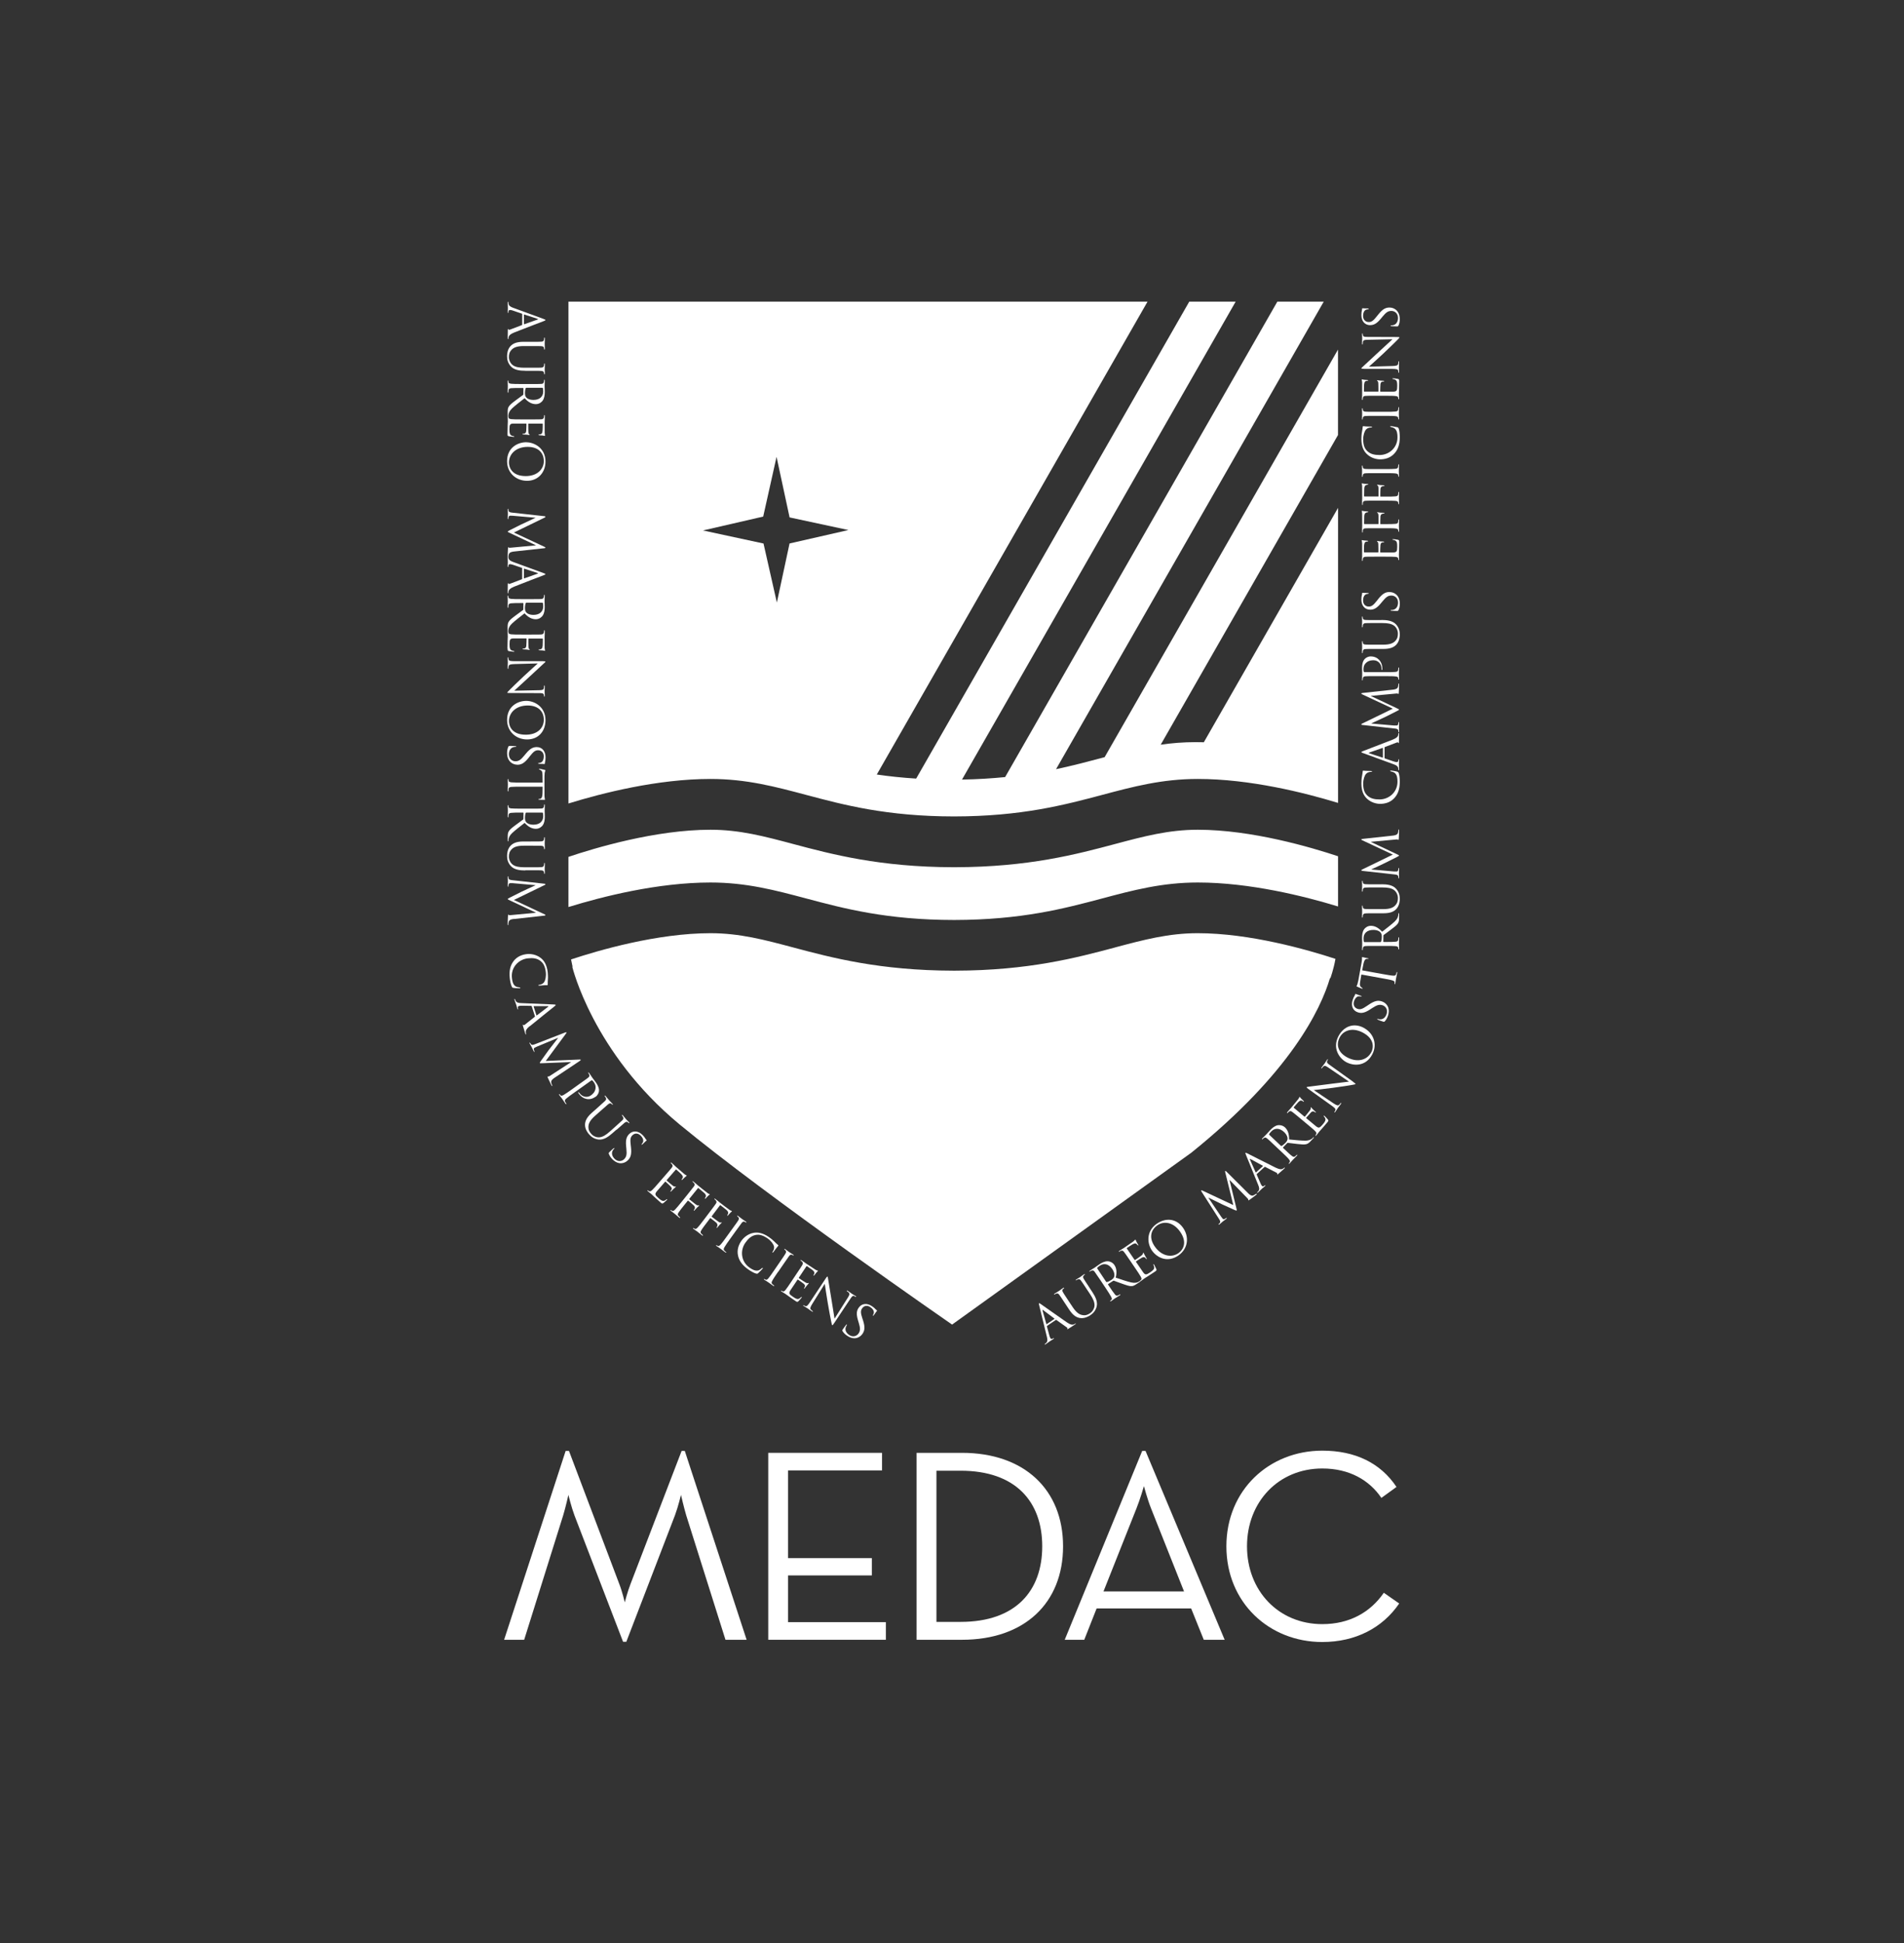 <?xml version="1.0" encoding="UTF-8"?>
<svg id="logos" xmlns="http://www.w3.org/2000/svg" viewBox="0 0 366.43 373.78">
  <rect x="0" y="0" width="366.43" height="373.78" fill="#333333" stroke="none"/>
  <defs>
    <style>
      .cls-1 {
        fill: #fff;
      }
    </style>
  </defs>
  <g>
    <path class="cls-1" d="M214.62,182.25c-7.43,1.98-16.66,4.44-30.85,4.47h0s-.09,0-.14,0c-.05,0-.09,0-.14,0h0c-14.18-.03-23.42-2.49-30.85-4.47-5.52-1.47-10.29-2.74-15.9-2.74-10.27,0-21.6,3.31-26.84,5.05,.09,.48,.19,.95,.29,1.38-.03,.03-.05,.04-.05,.04,0,0,3.94,16.51,20.65,30.32,16.71,13.8,52.44,38.5,52.44,38.5,0,0,39.46-28.33,46.04-33.06,19.09-15.37,24.91-27.58,26.69-33.6l.07,.04s.64-1.73,.98-3.73c-5.37-1.76-16.45-4.94-26.51-4.94-5.61,0-10.38,1.27-15.9,2.74Z"/>
    <path class="cls-1" d="M214.62,162.35c-7.43,1.98-16.66,4.44-30.85,4.47h0s-.09,0-.14,0c-.05,0-.09,0-.14,0h0c-14.18-.03-23.42-2.49-30.85-4.47-5.52-1.47-10.29-2.74-15.9-2.74-10.61,0-22.36,3.54-27.34,5.22v9.65c6.44-1.99,17.15-4.72,27.34-4.72,6.89,0,12.48,1.49,18.41,3.07,7.26,1.93,15.49,4.13,28.48,4.14,12.99-.02,21.21-2.21,28.48-4.14,5.93-1.58,11.52-3.07,18.41-3.07,10.01,0,20.51,2.63,26.99,4.61v-9.66c-5.17-1.72-16.62-5.1-26.99-5.1-5.61,0-10.38,1.27-15.9,2.74Z"/>
    <path class="cls-1" d="M257.51,67.23l-44.92,78.42c-.18,.05-.35,.09-.53,.14-2.74,.73-5.61,1.49-8.82,2.17l51.52-89.94h-8.93l-52.39,91.46c-2.54,.25-5.29,.43-8.3,.48l52.67-91.94h-8.93l-52.56,91.75c-2.74-.17-5.25-.44-7.58-.78l52.11-90.97H109.4v96.54c6.44-1.99,17.15-4.72,27.34-4.72,6.89,0,12.48,1.49,18.41,3.07,7.26,1.93,15.49,4.13,28.48,4.14,12.99-.02,21.21-2.21,28.48-4.14,5.93-1.58,11.52-3.07,18.41-3.07,10.01,0,20.51,2.63,26.99,4.61v-56.76l-25.83,45.09c-.53-.01-1.05-.02-1.58-.02-2.37,0-4.58,.18-6.72,.49l34.12-59.57v-16.46Zm-105.56,37.32l-2.44,11.36-2.57-11.36-11.65-2.51,11.59-2.67,2.57-11.49,2.51,11.65,11.32,2.43-11.32,2.58Z"/>
  </g>
  <path class="cls-1" d="M138.08,235.79c-.04,.11-.11,.22-.16,.3-.03,.03-.03,.08,0,.1,.05,.04,.11-.03,.16-.1,.04-.06,.28-.35,.41-.48,.21-.23,.35-.33,.38-.37,.03-.04,.04-.07,.01-.09-.03-.02-.08,0-.14,.01-.14,.05-.25,0-.45-.13-.11-.07-.22-.15-.34-.25l-.97-.72s-.04-.07,0-.11l1.56-2.07c.05-.06,.08-.07,.13-.03l1.14,.9c.29,.23,.36,.49,.33,.63-.03,.13-.1,.28-.15,.34-.04,.05-.05,.1-.02,.12,.04,.03,.09,0,.12-.03,.09-.08,.35-.4,.42-.47,.18-.19,.29-.26,.33-.31,.03-.03,.04-.08,0-.1-.03-.02-.08-.01-.14-.03-.09-.02-.21-.11-.36-.21-.18-.12-1.71-1.27-1.85-1.4l-.3-.25c-.16-.13-.36-.29-.53-.41-.08-.07-.13-.08-.17-.03-.03,.03,0,.07,.02,.09,.07,.04,.2,.14,.24,.21,.21,.24,.18,.41,0,.67-.17,.25-.32,.46-1.21,1.64l-1,1.32c-.55,.72-.99,1.31-1.28,1.6-.19,.2-.36,.33-.53,.25-.08-.04-.18-.09-.25-.14-.04-.04-.08-.03-.09,0-.03,.04,0,.09,.07,.15,.23,.17,.72,.51,.75,.53,.04,.03,.5,.41,.91,.72,.08,.07,.14,.07,.17,.03,.02-.02,.02-.06-.02-.09-.07-.06-.22-.2-.32-.29-.2-.2-.12-.4,.02-.63,.2-.35,.65-.94,1.2-1.66l.48-.64c.04-.05,.07-.06,.1-.03,.13,.1,.95,.72,1.12,.88,.21,.21,.23,.43,.19,.57Z"/>
  <path class="cls-1" d="M101.94,197.43c1.19-.99,4.44-3.58,4.74-3.82,.24-.2,.28-.25,.26-.3-.02-.05-.08-.08-.41-.09l-6.23-.26c-.5-.02-.9-.09-1.08-.49-.03-.07-.08-.19-.1-.25-.01-.05-.04-.08-.08-.07-.05,.02-.05,.08-.02,.19,.13,.42,.32,.91,.35,1,.03,.1,.13,.5,.2,.71,.03,.08,.06,.13,.12,.11,.03-.01,.04-.04,.02-.11l-.03-.09c-.05-.15-.03-.37,.15-.43,.16-.05,.39-.08,.64-.07l1.76,.03s.08,.02,.1,.07l.62,1.93s0,.07-.03,.1l-1.94,1.54c-.13,.1-.23,.07-.26,.02-.02-.03-.05-.05-.08-.04-.05,.02-.02,.12,.02,.29,.18,.62,.39,1.28,.43,1.42,.03,.1,.07,.17,.13,.15,.04-.01,.04-.06,.02-.11-.03-.09-.06-.23-.06-.38,0-.2,.06-.51,.75-1.09Zm.75-3.84s0-.05,.06-.05h2.67c.15,.02,.16,.06,.04,.15l-2.15,1.63s-.06,.03-.07-.01l-.55-1.72Z"/>
  <path class="cls-1" d="M104.67,127.62c.09-.1,.3-.26,.3-.33,0-.07-.11-.1-.47-.1h-5.4c-.86-.01-1.13-.06-1.2-.29-.05-.14-.06-.31-.06-.39,0-.05-.02-.07-.06-.07-.07,0-.08,.05-.08,.15,0,.42,.03,.82,.03,.9s-.03,.46-.03,1c0,.11,.02,.17,.08,.17,.04,0,.06-.03,.06-.08,0-.08,0-.29,.06-.47,.07-.26,.32-.34,1.09-.37l4.51-.12c-.34,.3-1.53,1.37-2.7,2.46-1.07,1-2.46,2.36-2.55,2.46-.5,.5-.61,.61-.61,.69,0,.07,.05,.08,.67,.08l5.52,.02c.57,0,.77,.04,.84,.35,.03,.11,.03,.18,.03,.22,0,.07,.03,.11,.07,.11,.06,0,.07-.07,.07-.17,0-.39-.03-.7-.03-.8s.03-.56,.03-.98c0-.11-.01-.19-.07-.19-.04,0-.07,.01-.07,.07,0,.08,0,.29-.04,.46-.07,.29-.28,.36-.9,.37l-4.79,.1c.31-.3,1.46-1.33,2.46-2.26,1.56-1.45,3.07-2.85,3.23-2.99Z"/>
  <path class="cls-1" d="M104.86,148.59c.02-.26,.11-.34,.11-.41,0-.04-.12-.07-.18-.09-.07-.02-.89-.21-.98-.21-.06,0-.08,.02-.08,.05,0,.04,.02,.07,.09,.09,.07,.03,.13,.06,.29,.16,.23,.15,.29,.38,.3,.96l.02,1.39h-3.99c-.9,0-1.65,0-2.04-.04-.27-.04-.48-.08-.52-.28-.02-.08-.03-.2-.03-.28,0-.05-.03-.07-.06-.07-.06,0-.08,.05-.08,.15,0,.28,.03,.88,.03,.92s-.03,.64-.03,1.16c0,.1,.03,.15,.08,.15,.03,0,.06-.02,.06-.08,0-.08,.02-.29,.03-.42,.04-.28,.25-.34,.52-.37,.4-.04,1.14-.04,2.04-.04h3.99l-.02,1.19c-.02,.9-.24,1.13-.52,1.16h-.11c-.13,.02-.16,.04-.16,.08,0,.04,.04,.07,.12,.07,.1,0,.75,.03,1.03,.03,.06,0,.11,0,.11-.05,0-.04-.03-.12-.05-.27-.03-.15-.05-.37-.05-.67v-3.54c0-.11,.02-.47,.05-.75Z"/>
  <path class="cls-1" d="M104.77,154.73s-.06,.04-.06,.08c0,.09,0,.25-.03,.32-.06,.31-.22,.39-.54,.4-.3,.02-.57,.02-2.04,.02h-1.66c-.9,0-1.65,0-2.04-.04-.27-.04-.48-.08-.52-.27-.02-.08-.03-.2-.03-.28,0-.06-.03-.08-.06-.08-.06,0-.08,.05-.08,.15,0,.28,.03,.88,.03,.89,0,.04-.03,.64-.03,1.16,0,.1,.03,.15,.08,.15,.03,0,.06-.02,.06-.08,0-.08,.02-.29,.03-.42,.04-.28,.25-.34,.52-.37,.4-.05,1.14-.05,2.04-.05h.23s.08,.02,.08,.06l-.02,1.16c0,.06-.02,.09-.06,.12-.24,.19-.88,.63-1.4,1.03-.71,.53-1.16,.87-1.38,1.27-.13,.25-.18,.48-.18,1.01v.67c0,.17,.02,.22,.08,.22,.03,0,.06-.03,.06-.08,0-.06,0-.19,.03-.37,.04-.23,.14-.64,.68-1.15,.58-.54,1.42-1.19,2.41-1.96,.78,.85,1.48,1.14,2.18,1.14,.65,0,1.11-.42,1.28-.65,.36-.5,.42-1.13,.42-1.72,0-.29-.03-1.01-.03-1.11,0-.05,.03-.64,.03-1.06,0-.1-.02-.15-.08-.15Zm-2.11,3.91c-.72,0-1.23-.24-1.45-.57-.15-.22-.18-.48-.18-.71,0-.42,.07-.85,.15-.99,.03-.04,.06-.06,.11-.06h3.08c.06,0,.09,.03,.11,.07,.03,.1,.06,.35,.06,.63,0,1.01-.71,1.63-1.88,1.63Z"/>
  <path class="cls-1" d="M100.01,190.11c.07-.01,.14-.04,.13-.08,0-.06-.04-.07-.15-.08-.17-.01-.6-.09-.83-.26-.42-.33-.57-.88-.64-1.58-.22-2.01,1.27-3.56,3.06-3.76,.95-.11,1.8-.04,2.54,.58,.35,.29,.78,.84,.92,2.08,.09,.83-.08,1.57-.33,1.93-.18,.27-.55,.46-.91,.5-.13,.01-.2,.03-.19,.09,0,.06,.06,.07,.21,.07,.14,0,.66-.06,.97-.08,.34-.02,.45,0,.53,0,.05,0,.09-.03,.09-.13-.02-.3,.01-.61,.03-.97,.04-.47,0-1-.03-1.37-.16-1.44-.69-2.25-1.31-2.75-.93-.74-2.05-.84-2.67-.77-.89,.09-1.94,.43-2.65,1.43-.58,.81-.83,1.8-.67,3.2,.06,.6,.21,1.3,.4,1.66,.09,.16,.11,.18,.3,.21,.33,.06,1.15,.08,1.22,.08Z"/>
  <path class="cls-1" d="M104.97,99.41c0-.06-.07-.1-.17-.11l-6.15-.68c-.36-.04-.72-.07-.78-.38-.03-.14-.03-.21-.03-.28,0-.05-.02-.09-.05-.09-.06,0-.08,.07-.08,.16,0,.25,.03,.7,.03,.79,0,.08-.03,.53-.03,.88,0,.11,.02,.17,.08,.17,.03,0,.05-.03,.05-.07,0-.06,0-.2,.05-.36,.03-.14,.15-.24,.29-.24,.16,0,.33,0,.48,.01l4.37,.38v.03c-.26,.11-2.52,1.16-2.69,1.25-.09,.05-1.73,.86-2.19,1.1-.34,.18-.43,.23-.43,.29,0,.09,.09,.11,.5,.31l4.9,2.31v.03l-4.86,.45c-.17,.02-.33,.01-.34-.04-.01-.04-.03-.06-.07-.06-.04,0-.07,.04-.09,.27-.03,.35-.06,1.36-.06,1.57,0,0,0,.02,0,.02,0,0,0,0,0,.01,0,.44,.03,.96,.03,1.07s-.03,.51-.03,.73c0,.08,.02,.14,.08,.14,.04,0,.06-.03,.06-.09v-.1c0-.16,.08-.36,.27-.36,.17,0,.39,.05,.63,.13l1.67,.57c.05,.02,.08,.04,.08,.09v2.03s-.02,.07-.06,.09l-2.32,.88c-.15,.06-.24,0-.26-.06-.01-.03-.03-.06-.07-.06-.06,0-.06,.1-.06,.28-.02,.65-.02,1.34-.02,1.48,0,.1,.02,.19,.08,.19,.05,0,.06-.04,.06-.1,0-.09,0-.23,.06-.38,.06-.2,.21-.47,1.05-.81,1.43-.58,5.32-2.06,5.68-2.2,.29-.11,.34-.15,.34-.2s-.06-.1-.37-.21l-5.85-2.14c-.47-.17-.83-.36-.89-.79,0-.06-.01-.14-.01-.21,0-.12,.02-.3,.08-.5,.13-.4,.66-.47,1-.51l5.79-.63c.18-.02,.25-.05,.25-.11s-.07-.1-.15-.14l-5.92-2.77,5.93-2.88c.1-.05,.14-.09,.14-.14Zm-4.14,10.01s.02-.04,.06-.03l2.55,.83c.14,.05,.14,.09,0,.14l-2.55,.9s-.06,.01-.06-.04v-1.8Z"/>
  <path class="cls-1" d="M97.69,124.74c0,.37,0,.44,.24,.51,.2,.04,.84,.12,.92,.12,.06,0,.14,0,.14-.05,0-.05-.04-.07-.14-.09-.39-.07-.58-.18-.68-.42-.11-.25-.11-.66-.11-.91,0-.92,.12-1.07,.77-1.09,.2-.01,1.29,0,1.61,0h.83s.07,.02,.07,.07c0,.16-.02,1.09-.05,1.35-.04,.37-.2,.45-.33,.49-.12,.04-.22,.04-.31,.04-.04,0-.08,.02-.08,.07,0,.07,.1,.07,.18,.07,.06,0,.41,.02,.6,.04,.31,.03,.47,.08,.53,.08s.07-.02,.07-.04c0-.04-.05-.08-.12-.14-.09-.09-.11-.22-.13-.44-.02-.22-.02-1.38-.02-1.5,0-.04,.03-.06,.09-.06h2.61c.07,0,.09,.02,.09,.06,0,.1-.01,1.13-.03,1.29-.06,.51-.17,.6-.32,.67-.11,.04-.27,.06-.34,.06-.08,0-.12,.02-.12,.08,0,.04,.06,.06,.1,.07,.11,.02,.53,.04,.63,.04,.26,.03,.37,.08,.44,.08,.05,0,.08-.01,.08-.04,0-.05-.04-.09-.05-.13-.02-.08-.04-.23-.05-.41,0-.21,0-2.09,0-2.16l.02-.38c.01-.21,.01-.46,.01-.68,0-.11-.02-.15-.08-.15-.04,0-.06,.04-.06,.08,0,.08,0,.25-.03,.32-.06,.31-.22,.38-.54,.41-.3,.02-.57,.02-2.04,.02h-1.66c-.9,0-1.65,0-2.04-.05-.27-.04-.48-.08-.52-.28-.02-.08-.04-.2-.04-.28,0-.06,0-.19,.03-.37,.04-.24,.14-.64,.68-1.15,.58-.54,1.42-1.19,2.41-1.96,.78,.85,1.48,1.14,2.18,1.14,.65,0,1.11-.42,1.28-.66,.36-.5,.42-1.13,.42-1.72,0-.29-.03-1.01-.03-1.11,0-.04,.03-.64,.03-1.06,0-.1-.02-.15-.08-.15-.04,0-.06,.04-.06,.08,0,.09,0,.24-.03,.32-.06,.31-.22,.39-.54,.41-.3,.02-.57,.02-2.04,.02h-1.66c-.9,0-1.65,0-2.04-.05-.27-.04-.48-.09-.52-.27-.02-.08-.03-.2-.03-.28,0-.06-.03-.08-.06-.08-.06,0-.08,.05-.08,.15,0,.28,.03,.88,.03,.89,0,.05-.03,.64-.03,1.16,0,.1,.03,.15,.08,.15,.03,0,.06-.02,.06-.08,0-.08,.02-.29,.03-.42,.04-.28,.25-.34,.52-.37,.4-.05,1.14-.05,2.04-.05h.23s.08,.02,.08,.07l-.02,1.16c0,.06-.02,.08-.06,.12-.24,.19-.88,.63-1.4,1.03-.71,.53-1.16,.87-1.38,1.27-.13,.25-.18,.48-.18,1.01v.67c0,.06,0,.11,.01,.14,0,.02-.01,.04-.01,.07,0,.14,.02,.36,.02,.55,.01,.2,.01,.36,.01,.38,0,.14-.01,.37-.03,.73-.01,.37-.03,.89-.03,1.59Zm3.49-8.73s.06-.07,.11-.07h3.08c.06,0,.09,.03,.11,.08,.03,.1,.06,.35,.06,.63,0,1.01-.71,1.63-1.88,1.63-.72,0-1.23-.24-1.45-.57-.15-.22-.18-.48-.18-.7,0-.42,.07-.85,.15-.99Z"/>
  <path class="cls-1" d="M124.21,219.02c-.12-.21-.29-.43-.55-.69-.85-.85-1.87-.89-2.58-.18-.45,.46-.71,1.03-.58,2.31l.05,.55c.1,1.05,.03,1.5-.43,1.97-.43,.42-1.2,.57-1.84-.07-.44-.45-.7-1.07-.31-1.67,.07-.11,.17-.21,.23-.27,.05-.05,.06-.08,.02-.12-.03-.03-.08-.01-.16,.06-.11,.1-.41,.34-.74,.67-.18,.18-.2,.22-.16,.35,.14,.41,.4,.76,.71,1.08,.36,.36,.8,.64,1.29,.73,.79,.13,1.4-.27,1.67-.54,.53-.53,.76-1.13,.6-2.54l-.04-.34c-.14-1.14-.07-1.55,.31-1.93,.49-.49,1.13-.41,1.59,.05,.61,.61,.51,1.07,.48,1.19-.03,.11-.17,.33-.25,.42-.05,.06-.07,.1-.03,.14,.03,.03,.09,0,.2-.11,.45-.46,.7-.65,.74-.68,.03-.03,.03-.06-.02-.11-.05-.05-.1-.11-.2-.26Z"/>
  <path class="cls-1" d="M247.14,224.64c-.07,.06-.18,.15-.32,.21-.18,.09-.48,.16-1.3-.23-1.39-.68-5.09-2.57-5.44-2.74-.28-.14-.34-.15-.38-.11-.04,.04-.03,.11,.1,.41l2.35,5.77c.19,.47,.29,.86,.01,1.19-.05,.06-.14,.15-.19,.2-.04,.03-.05,.07-.03,.1,.03,.04,.09,.02,.19-.07,.32-.3,.69-.66,.77-.74,.07-.07,.4-.32,.56-.47,.06-.06,.09-.11,.05-.15-.02-.02-.06-.02-.11,.02l-.07,.06c-.12,.11-.32,.18-.45,.04-.11-.12-.23-.33-.32-.56l-.7-1.62s-.02-.09,.02-.12l1.5-1.36s.06-.03,.1-.01l2.2,1.13c.14,.08,.16,.18,.13,.23-.02,.03-.03,.06,0,.09,.04,.04,.11-.03,.25-.14,.5-.42,1.01-.89,1.11-.98,.08-.07,.12-.14,.09-.18-.03-.04-.07-.02-.11,.02Zm-4.09-.32l-1.33,1.21s-.05,.02-.07-.03l-1.09-2.44c-.06-.14-.02-.17,.11-.1l2.37,1.29s.05,.04,.02,.08Z"/>
  <path class="cls-1" d="M111.76,203.87c-.03-.06-.11-.06-.2-.06l-6.53,.28,3.92-5.3c.07-.09,.08-.14,.06-.19-.03-.05-.1-.05-.2-.01l-5.76,2.24c-.34,.13-.68,.28-.87,.02-.09-.11-.12-.17-.16-.23-.02-.04-.06-.08-.08-.06-.06,.03-.04,.1,0,.18,.12,.23,.35,.62,.39,.69,.03,.07,.22,.48,.38,.79,.05,.1,.09,.14,.15,.11,.02-.01,.02-.05,0-.09-.03-.05-.08-.18-.12-.34-.04-.14,.02-.29,.14-.35,.14-.08,.29-.15,.43-.21l4.05-1.69,.02,.04c-.18,.21-1.7,2.19-1.81,2.34-.06,.09-1.13,1.56-1.43,1.99-.22,.32-.28,.4-.25,.46,.04,.07,.13,.06,.59,.04l5.42-.22v.02s-4.09,2.65-4.09,2.65c-.14,.09-.29,.16-.32,.12-.03-.04-.06-.05-.09-.03-.04,.02-.04,.08,.04,.28,.14,.32,.58,1.24,.68,1.42,.05,.1,.12,.16,.17,.14,.03-.02,.03-.05,0-.09-.04-.08-.16-.3-.21-.58-.07-.42,.37-.72,.65-.91l4.84-3.23c.15-.1,.2-.16,.18-.22Z"/>
  <path class="cls-1" d="M260.4,208.08l-4.49-3.22c-.46-.32-.61-.48-.49-.77,.04-.11,.08-.16,.11-.2,.04-.06,.04-.1,.01-.12-.05-.03-.09,.01-.15,.1-.22,.31-.38,.59-.44,.67-.06,.09-.35,.44-.59,.78-.07,.09-.1,.16-.06,.19,.03,.02,.06,.03,.09-.02,.05-.06,.18-.23,.31-.35,.23-.19,.44-.13,.94,.22l3.97,2.7c-.43,.07-1.96,.23-3.32,.41-2.1,.28-4.15,.54-4.37,.56-.13,.03-.39,.04-.44,.09-.04,.07,.02,.15,.32,.36l4.39,3.14c.7,.5,.9,.7,.81,.92-.05,.15-.13,.29-.18,.35-.03,.03-.03,.07,0,.09,.05,.04,.09,0,.15-.08,.25-.34,.45-.69,.5-.76,.05-.07,.29-.36,.6-.8,.06-.09,.08-.15,.03-.18-.03-.02-.06-.01-.09,.03-.05,.07-.18,.24-.32,.36-.21,.16-.46,.09-1.1-.34l-3.75-2.52c.45-.05,2.04-.22,3.63-.43,1.45-.19,3.37-.49,3.5-.52,.7-.12,.85-.15,.89-.21,.04-.05,.01-.09-.49-.46Z"/>
  <path class="cls-1" d="M252.75,218.8s-.13,.14-.28,.25c-.19,.14-.54,.37-1.28,.37-.8,0-1.85-.11-3.1-.23,.02-1.15-.29-1.85-.8-2.33-.48-.44-1.1-.46-1.38-.41-.6,.12-1.08,.54-1.48,.97-.2,.21-.68,.75-.75,.82-.03,.04-.46,.45-.75,.75-.08,.08-.09,.12-.05,.17,.02,.02,.06,.01,.09-.02,.06-.06,.17-.17,.24-.21,.26-.18,.42-.13,.67,.08,.23,.19,.42,.37,1.49,1.38l1.21,1.14c.66,.62,1.2,1.13,1.45,1.44,.17,.22,.29,.39,.19,.56-.05,.08-.11,.17-.17,.23-.04,.04-.04,.07-.01,.09,.04,.04,.09,.02,.16-.06,.19-.2,.58-.65,.59-.66,.03-.04,.46-.45,.82-.83,.07-.08,.08-.13,.05-.16-.02-.02-.05-.02-.09,.02-.06,.06-.22,.2-.32,.28-.22,.18-.41,.08-.63-.09-.32-.23-.86-.75-1.52-1.37l-.17-.16s-.04-.07-.01-.1l.81-.83s.07-.05,.12-.05c.31,.03,1.07,.14,1.73,.21,.88,.09,1.44,.17,1.88,.03,.27-.09,.46-.23,.82-.61l.46-.49c.12-.12,.14-.18,.1-.22-.02-.02-.07-.01-.1,.02Zm-4.98,.39c-.04,.26-.2,.47-.35,.63-.29,.3-.63,.57-.79,.62-.05,.01-.09,0-.12-.03l-2.24-2.12s-.05-.09-.03-.13c.04-.09,.2-.29,.4-.5,.69-.73,1.63-.7,2.49,.11,.52,.49,.72,1.02,.65,1.42Z"/>
  <path class="cls-1" d="M104.61,61.35l-5.85-2.14c-.47-.17-.83-.36-.89-.79-.01-.08-.02-.21-.02-.27,0-.05-.02-.09-.06-.09-.06,0-.08,.06-.08,.18,0,.44,.03,.96,.03,1.07,0,.1-.03,.51-.03,.74,0,.08,.02,.14,.08,.14,.04,0,.06-.03,.06-.1v-.1c0-.16,.08-.36,.27-.36,.17,0,.39,.04,.63,.13l1.67,.57c.05,.02,.08,.05,.08,.09v2.03s-.02,.06-.06,.09l-2.32,.88c-.15,.06-.24,0-.26-.06-.01-.04-.03-.07-.07-.07-.06,0-.06,.1-.06,.28-.02,.65-.02,1.34-.02,1.48,0,.1,.02,.19,.08,.19,.05,0,.06-.04,.06-.09,0-.09,0-.23,.06-.38,.06-.2,.21-.47,1.05-.81,1.43-.57,5.32-2.05,5.68-2.19,.29-.11,.34-.15,.34-.21s-.06-.09-.37-.2Zm-1.16,.12l-2.55,.9s-.06,0-.06-.04v-1.8s.02-.04,.06-.03l2.55,.83c.14,.05,.14,.1,0,.14Z"/>
  <path class="cls-1" d="M114.62,210.99c.4-.29,.6-.75,.64-1.03,.03-.2,.1-.78-.58-1.74-.25-.35-.59-.78-.71-.95-.05-.06-.35-.54-.6-.88-.06-.08-.1-.11-.15-.08-.03,.02-.02,.07,0,.09,.05,.07,.13,.21,.16,.28,.13,.29,.05,.44-.21,.64-.23,.19-.45,.34-1.65,1.19l-1.35,.97c-.74,.52-1.35,.96-1.7,1.15-.24,.12-.44,.21-.58,.08-.07-.06-.15-.14-.2-.21-.03-.05-.06-.05-.09-.03-.05,.03-.03,.08,.03,.17,.16,.23,.53,.69,.55,.72,.03,.04,.35,.54,.65,.96,.06,.09,.11,.11,.15,.08,.03-.02,.04-.05,0-.1-.05-.07-.16-.25-.22-.37-.13-.25,0-.41,.21-.6,.3-.27,.9-.7,1.64-1.22l3.16-2.25c.08-.06,.14-.08,.19-.04,.08,.05,.19,.17,.28,.3,.12,.18,.49,.62,.36,1.32-.12,.7-.62,1.09-.88,1.27-.71,.51-1.67,.31-2.2-.44-.12-.16-.16-.2-.22-.16-.04,.03-.02,.09,0,.12,.02,.04,.08,.13,.11,.17,.78,1.09,2.08,1.37,3.17,.59Z"/>
  <path class="cls-1" d="M101.44,142.24c2.2,0,3.54-1.59,3.54-3.71,0-2.6-2.16-3.71-3.68-3.71-1.69,0-3.69,1.06-3.71,3.62v.07c.02,2.25,1.76,3.73,3.85,3.73Zm-3.49-3.51c0-1.69,1.41-3.02,3.61-3.02,2.07,0,3.1,1.18,3.1,2.75s-1.21,2.87-3.48,2.87c-2.74,0-3.23-1.75-3.23-2.6Z"/>
  <path class="cls-1" d="M268.9,148.43c-.32-.1-1.14-.21-1.21-.21s-.14,.02-.14,.07c0,.05,.03,.08,.14,.1,.17,.03,.59,.15,.79,.34,.39,.38,.47,.93,.47,1.64,0,2.02-1.65,3.41-3.45,3.41-.96,0-1.8-.16-2.46-.85-.32-.33-.69-.92-.69-2.17,0-.83,.25-1.56,.54-1.89,.21-.24,.59-.4,.96-.4,.13,0,.2,0,.2-.07,0-.06-.06-.08-.2-.09-.14-.01-.65-.01-.97-.03-.34-.02-.45-.04-.52-.04-.06,0-.1,.02-.1,.12-.02,.3-.08,.6-.14,.96-.09,.46-.12,.99-.12,1.37,0,1.45,.44,2.31,1.01,2.88,.84,.84,1.95,1.06,2.57,1.06,.9,0,1.97-.22,2.79-1.14,.67-.75,1.02-1.69,1.02-3.11,0-.6-.06-1.32-.21-1.69-.08-.17-.1-.19-.28-.24Z"/>
  <path class="cls-1" d="M265.87,170.11h-1.01c-1.47,0-1.74,0-2.04-.02-.33-.02-.48-.09-.54-.35-.01-.11-.03-.17-.03-.23,0-.04-.01-.08-.05-.08-.06,0-.08,.05-.08,.15,0,.28,.03,.72,.03,.79,0,.06-.03,.58-.03,1,0,.1,.02,.15,.08,.15,.04,0,.05-.03,.05-.07,0-.09,.01-.25,.03-.32,.07-.31,.22-.38,.54-.4,.3-.02,.57-.02,2.04-.02h1.18c.97,0,1.77,.11,2.31,.55,.41,.34,.68,.9,.68,1.48,0,.54-.08,.96-.52,1.43-.39,.41-.97,.71-2.33,.71h-1.32c-1.47,0-1.74,0-2.04-.02-.33-.02-.5-.1-.54-.35-.01-.11-.03-.17-.03-.23,0-.04-.01-.08-.05-.08-.06,0-.08,.05-.08,.15,0,.28,.03,.85,.03,.93s-.03,.66-.03,1.08c0,.11,.02,.15,.08,.15,.04,0,.05-.04,.05-.08,0-.08,.01-.24,.03-.32,.07-.31,.22-.38,.54-.41,.3-.02,.57-.02,2.04-.02h1.38c1.38,0,2.04-.35,2.48-.82,.63-.67,.67-1.62,.67-1.95,0-.55-.09-1.26-.7-1.94-.67-.76-1.8-.87-2.82-.87Z"/>
  <path class="cls-1" d="M265.87,119.28h-1.01c-1.47,0-1.74,0-2.04-.02-.33-.02-.48-.09-.54-.35-.01-.12-.03-.18-.03-.24,0-.04-.01-.08-.05-.08-.06,0-.08,.05-.08,.15,0,.28,.03,.73,.03,.79,0,.06-.03,.58-.03,1,0,.1,.02,.15,.08,.15,.04,0,.05-.04,.05-.08,0-.08,.01-.25,.03-.32,.07-.31,.22-.39,.54-.41,.3-.02,.57-.02,2.04-.02h1.18c.97,0,1.77,.11,2.31,.55,.41,.34,.68,.9,.68,1.48,0,.54-.08,.96-.52,1.43-.39,.4-.97,.7-2.33,.7h-1.32c-1.47,0-1.74,0-2.04-.02-.33-.02-.5-.09-.54-.35-.01-.11-.03-.17-.03-.24,0-.03-.01-.07-.05-.07-.06,0-.08,.05-.08,.15,0,.28,.03,.85,.03,.93s-.03,.66-.03,1.08c0,.1,.02,.15,.08,.15,.04,0,.05-.03,.05-.07,0-.09,.01-.25,.03-.32,.07-.31,.22-.39,.54-.4,.3-.02,.57-.02,2.04-.02h1.38c1.38,0,2.04-.36,2.48-.82,.63-.67,.67-1.62,.67-1.94,0-.56-.09-1.26-.7-1.94-.67-.75-1.8-.87-2.82-.87Z"/>
  <path class="cls-1" d="M269.18,175.66s-.06,.04-.06,.09c0,.05,0,.19-.03,.37-.04,.24-.14,.64-.68,1.15-.59,.55-1.43,1.19-2.41,1.96-.79-.85-1.48-1.14-2.18-1.14-.65,0-1.11,.41-1.28,.65-.36,.5-.41,1.13-.41,1.72,0,.29,.03,1.01,.03,1.11,0,.05-.03,.64-.03,1.06,0,.11,.02,.15,.08,.15,.04,0,.05-.04,.05-.07,0-.09,.01-.25,.03-.32,.07-.31,.22-.39,.54-.41,.3-.02,.57-.02,2.04-.02h1.66c.9,0,1.65,0,2.04,.04,.28,.04,.48,.09,.52,.28,.02,.09,.04,.2,.04,.28,0,.06,.03,.08,.06,.08,.06,0,.07-.05,.07-.16,0-.28-.03-.87-.03-.88,0-.05,.03-.64,.03-1.16,0-.1-.03-.15-.07-.15-.03,0-.06,.02-.06,.07,0,.09-.02,.29-.04,.42-.04,.28-.25,.34-.52,.37-.39,.05-1.14,.05-2.04,.05h-.23s-.08-.02-.08-.07l.02-1.16c0-.06,.02-.08,.06-.12,.25-.19,.88-.63,1.39-1.03,.71-.54,1.17-.87,1.39-1.27,.13-.25,.18-.48,.18-1.01v-.67c0-.17-.02-.23-.07-.23Zm-3.38,5.49s-.07,.07-.12,.07h-3.09c-.05,0-.09-.03-.11-.08-.03-.09-.06-.35-.06-.63,0-1.01,.7-1.63,1.88-1.63,.72,0,1.23,.24,1.45,.58,.15,.21,.18,.48,.18,.71,0,.41-.07,.85-.15,.99Z"/>
  <path class="cls-1" d="M268.9,82.18c-.32-.09-1.14-.21-1.21-.21-.07,0-.14,.02-.14,.07,0,.05,.03,.08,.14,.1,.17,.03,.59,.15,.79,.35,.39,.38,.47,.93,.47,1.64,0,2.02-1.65,3.4-3.45,3.4-.96,0-1.8-.16-2.46-.85-.32-.33-.69-.92-.69-2.17,0-.83,.25-1.56,.54-1.88,.21-.25,.59-.4,.96-.4,.13,0,.2-.01,.2-.08,0-.06-.06-.08-.2-.09-.14,0-.65,0-.97-.03-.34-.02-.45-.05-.52-.05-.06,0-.1,.02-.1,.12-.02,.3-.08,.6-.14,.96-.09,.46-.12,.99-.12,1.37,0,1.45,.44,2.31,1.01,2.87,.84,.84,1.95,1.06,2.57,1.06,.9,0,1.97-.22,2.79-1.14,.67-.74,1.02-1.69,1.02-3.11,0-.6-.06-1.32-.21-1.69-.08-.17-.1-.19-.28-.25Z"/>
  <path class="cls-1" d="M267.43,113.88c-.75,0-1.34,.27-2.21,1.38l-.21,.27c-.7,.9-1.05,1.15-1.59,1.15-.68,0-1.09-.51-1.09-1.16,0-.86,.39-1.12,.5-1.18,.11-.06,.36-.11,.47-.12,.07,0,.12-.02,.12-.08,0-.04-.06-.07-.21-.07-.64,0-.95-.04-1-.04s-.06,.02-.06,.09c0,.08-.01,.15-.05,.33-.06,.23-.1,.51-.1,.88,0,1.2,.69,1.95,1.7,1.95,.64,0,1.23-.22,2.05-1.22l.35-.42c.67-.81,1.05-1.08,1.7-1.08,.6,0,1.26,.45,1.26,1.35,0,.63-.27,1.26-.97,1.4-.13,.03-.26,.03-.35,.03-.08,0-.11,0-.11,.06,0,.05,.05,.07,.15,.08,.15,0,.53,.04,1,.04,.26,0,.3-.01,.36-.14,.19-.39,.26-.82,.26-1.26,0-.51-.11-1.02-.4-1.43-.46-.65-1.18-.8-1.56-.8Z"/>
  <path class="cls-1" d="M98.93,176.78l5.79-.64c.18-.02,.25-.04,.25-.11s-.07-.11-.15-.14l-5.92-2.77,5.93-2.88c.1-.04,.14-.08,.14-.14s-.07-.09-.17-.1l-6.15-.68c-.36-.04-.72-.07-.78-.38-.03-.14-.03-.21-.03-.28,0-.04-.02-.09-.05-.09-.06,0-.08,.07-.08,.16,0,.26,.03,.71,.03,.79,0,.08-.03,.53-.03,.88,0,.11,.02,.17,.08,.17,.03,0,.05-.04,.05-.08,0-.06,0-.2,.05-.36,.03-.14,.15-.24,.29-.24,.16,0,.33,0,.48,0l4.37,.38v.04c-.26,.1-2.52,1.16-2.69,1.24-.09,.05-1.73,.86-2.19,1.1-.34,.18-.43,.22-.43,.29,0,.08,.09,.11,.5,.31l4.9,2.3v.03l-4.86,.46c-.17,.02-.33,0-.34-.04-.01-.04-.03-.07-.07-.07-.04,0-.07,.05-.09,.27-.03,.35-.06,1.37-.06,1.57,0,.11,.03,.2,.08,.2,.04,0,.05-.03,.05-.08,0-.09,0-.34,.08-.61,.13-.41,.66-.47,1-.51Z"/>
  <path class="cls-1" d="M101.29,85.07c-1.69,0-3.69,1.06-3.7,3.62v.07c.02,2.25,1.76,3.73,3.85,3.73s3.54-1.59,3.54-3.7c0-2.6-2.16-3.71-3.68-3.71Zm-.11,6.51c-2.74,0-3.23-1.76-3.23-2.6,0-1.69,1.41-3.02,3.61-3.02,2.07,0,3.1,1.18,3.1,2.75,0,1.49-1.21,2.87-3.48,2.87Z"/>
  <path class="cls-1" d="M104.87,83.63c-.02-.08-.04-.23-.05-.41,0-.21,0-2.09,0-2.16l.02-.38c.01-.21,.01-.46,.01-.68,0-.1-.02-.15-.08-.15-.04,0-.06,.03-.06,.08,0,.08,0,.24-.03,.32-.06,.31-.22,.39-.54,.41-.3,.02-.57,.02-2.04,.02h-1.66c-.9,0-1.65,0-2.04-.05-.27-.04-.48-.08-.52-.27-.02-.09-.04-.2-.04-.28,0-.06,0-.19,.03-.37,.04-.23,.14-.64,.68-1.15,.58-.54,1.42-1.19,2.41-1.96,.78,.85,1.48,1.14,2.18,1.14,.65,0,1.11-.41,1.28-.65,.36-.5,.42-1.13,.42-1.72,0-.29-.03-1.01-.03-1.11,0-.04,.03-.64,.03-1.06,0-.1-.02-.15-.08-.15-.04,0-.06,.04-.06,.08,0,.09,0,.24-.03,.32-.06,.31-.22,.39-.54,.4-.3,.02-.57,.02-2.04,.02h-1.66c-.9,0-1.65,0-2.04-.05-.27-.04-.48-.08-.52-.27-.02-.08-.03-.2-.03-.28,0-.06-.03-.08-.06-.08-.06,0-.08,.05-.08,.15,0,.28,.03,.88,.03,.89,0,.04-.03,.64-.03,1.16,0,.1,.03,.15,.08,.15,.03,0,.06-.02,.06-.08,0-.08,.02-.29,.03-.42,.04-.28,.25-.34,.52-.37,.4-.04,1.14-.04,2.04-.04h.23s.08,.02,.08,.06l-.02,1.16c0,.06-.02,.08-.06,.12-.24,.19-.88,.63-1.4,1.03-.71,.53-1.16,.87-1.38,1.27-.13,.25-.18,.48-.18,1.01v.67c0,.06,0,.11,.01,.14,0,.02-.01,.04-.01,.07,0,.14,.02,.36,.02,.55,.01,.2,.01,.36,.01,.38,0,.14-.01,.37-.03,.73-.01,.37-.03,.89-.03,1.59,0,.37,0,.44,.24,.51,.2,.04,.84,.12,.92,.12,.06,0,.14,0,.14-.06,0-.05-.04-.07-.14-.08-.39-.07-.58-.18-.68-.42-.11-.25-.11-.66-.11-.91,0-.92,.12-1.07,.77-1.09,.2-.01,1.29,0,1.61,0h.83s.07,.02,.07,.07c0,.16-.02,1.09-.05,1.35-.04,.37-.2,.45-.33,.49-.12,.04-.22,.04-.31,.04-.04,0-.08,.02-.08,.07,0,.07,.1,.07,.18,.07,.06,0,.41,.02,.6,.04,.31,.03,.47,.07,.53,.07s.07-.02,.07-.05c0-.04-.05-.08-.12-.14-.09-.09-.11-.22-.13-.44-.02-.22-.02-1.38-.02-1.5,0-.05,.03-.06,.09-.06h2.61c.07,0,.09,.02,.09,.06,0,.1,0,1.13-.03,1.29-.06,.51-.17,.6-.32,.67-.11,.05-.27,.06-.34,.06-.08,0-.12,.02-.12,.08,0,.04,.06,.06,.1,.07,.11,.02,.53,.04,.63,.05,.26,.03,.37,.08,.44,.08,.05,0,.08-.01,.08-.04,0-.05-.04-.09-.05-.13Zm-3.69-8.97s.06-.06,.11-.06h3.08c.06,0,.09,.03,.11,.07,.03,.1,.06,.35,.06,.63,0,1.01-.71,1.63-1.88,1.63-.72,0-1.23-.24-1.45-.57-.15-.22-.18-.49-.18-.71,0-.41,.07-.85,.15-.99Z"/>
  <path class="cls-1" d="M262.42,197.69c-1.95-1.01-3.86-.23-4.84,1.65-1.21,2.31,.19,4.29,1.55,5,1.51,.78,3.78,.76,4.97-1.53,1.05-2.01,.19-4.14-1.68-5.11Zm1.48,4.73c-.79,1.5-2.65,2.02-4.59,1-1.84-.96-2.21-2.48-1.48-3.87,.69-1.32,2.4-1.98,4.41-.94,2.43,1.27,2.06,3.05,1.67,3.81Z"/>
  <path class="cls-1" d="M101.1,71.33h1.01c1.47,0,1.73,0,2.04,.02,.33,.02,.48,.1,.54,.35,.02,.11,.03,.17,.03,.23,0,.04,.02,.08,.06,.08,.06,0,.08-.05,.08-.15,0-.28-.03-.72-.03-.79,0-.06,.03-.57,.03-1,0-.11-.02-.15-.08-.15-.04,0-.06,.04-.06,.07,0,.09,0,.25-.03,.32-.06,.31-.22,.39-.54,.41-.3,.02-.57,.02-2.04,.02h-1.18c-.97,0-1.77-.11-2.31-.55-.41-.34-.68-.91-.68-1.48,0-.54,.08-.96,.52-1.43,.39-.4,.97-.71,2.33-.71h1.32c1.47,0,1.73,0,2.04,.02,.33,.02,.5,.09,.54,.35,.02,.11,.03,.17,.03,.23,0,.04,.02,.08,.06,.08,.06,0,.08-.05,.08-.15,0-.28-.03-.85-.03-.93s.03-.66,.03-1.08c0-.11-.02-.15-.08-.15-.04,0-.06,.04-.06,.07,0,.09,0,.25-.03,.32-.06,.31-.22,.39-.54,.4-.3,.02-.57,.02-2.04,.02h-1.38c-1.37,0-2.03,.36-2.47,.82-.59,.62-.66,1.47-.67,1.85v.16c0,.54,.12,1.22,.7,1.87,.67,.76,1.8,.87,2.82,.87Z"/>
  <path class="cls-1" d="M99.54,147.11c.76,0,1.34-.26,2.22-1.37l.21-.27c.71-.9,1.05-1.15,1.58-1.15,.69,0,1.1,.51,1.1,1.16,0,.87-.4,1.13-.5,1.18-.1,.06-.36,.11-.47,.12-.08,.01-.12,.02-.12,.08,0,.05,.07,.07,.22,.07,.64,0,.95,.04,1,.04,.05,0,.07-.02,.07-.1,0-.07,.01-.15,.05-.33,.06-.23,.09-.51,.09-.88,0-1.2-.69-1.95-1.7-1.95-.64,0-1.23,.23-2.05,1.22l-.35,.42c-.67,.81-1.05,1.09-1.7,1.09-.6,0-1.25-.44-1.25-1.35,0-.63,.27-1.25,.96-1.39,.13-.03,.27-.03,.35-.03,.07,0,.1-.01,.1-.07,0-.04-.04-.07-.15-.07-.15-.01-.53-.05-1-.05-.26,0-.29,.01-.36,.14-.18,.38-.25,.79-.25,1.22v.07c0,.5,.12,1,.4,1.39,.46,.65,1.18,.8,1.56,.8Z"/>
  <path class="cls-1" d="M101.1,167.4h1.01c1.47,0,1.73,0,2.04,.02,.33,.02,.48,.1,.54,.35,.02,.11,.03,.17,.03,.24,0,.03,.02,.08,.06,.08,.06,0,.08-.05,.08-.15,0-.28-.03-.72-.03-.79,0-.05,.03-.57,.03-1,0-.1-.02-.15-.08-.15-.04,0-.06,.04-.06,.08,0,.08,0,.25-.03,.32-.06,.31-.22,.39-.54,.41-.3,.02-.57,.02-2.04,.02h-1.18c-.97,0-1.77-.11-2.31-.55-.41-.34-.68-.9-.68-1.48,0-.53,.08-.96,.52-1.42,.39-.4,.97-.7,2.33-.7h1.32c1.47,0,1.73,0,2.04,.02,.33,.02,.5,.09,.54,.35,.02,.11,.03,.17,.03,.24,0,.04,.02,.07,.06,.07,.06,0,.08-.05,.08-.15,0-.28-.03-.85-.03-.93s.03-.66,.03-1.08c0-.11-.02-.15-.08-.15-.04,0-.06,.04-.06,.07,0,.09,0,.25-.03,.32-.06,.31-.22,.39-.54,.41-.3,.02-.57,.02-2.04,.02h-1.38c-1.37,0-2.03,.36-2.47,.82-.59,.62-.66,1.47-.67,1.85v.16c0,.54,.12,1.22,.7,1.87,.67,.75,1.8,.87,2.82,.87Z"/>
  <path class="cls-1" d="M262.05,93.06s.04,.07,.06,.13c.03,.08,.03,.23,.04,.41,.01,.22,.02,2.13,.01,2.32l-.02,.39c0,.21,0,.46,0,.68,0,.1,.01,.15,.07,.15,.04,0,.06-.04,.06-.08-.01-.08,0-.25,.01-.32,.07-.31,.22-.39,.54-.41,.3-.02,.57-.02,2.04-.02h1.66c.9,0,1.65,0,2.04,.04,.28,.04,.48,.09,.52,.28,.02,.09,.04,.2,.04,.28,0,.06,.03,.08,.06,.08,.06,0,.07-.05,.07-.15,0-.28-.03-.88-.03-.92,0-.05,.03-.64,.03-1.16,0-.1-.03-.15-.07-.15-.03,0-.06,.02-.06,.08,0,.09-.02,.29-.04,.42-.04,.28-.25,.34-.52,.37-.39,.05-1.14,.05-2.04,.05h-.8c-.07,0-.08-.02-.08-.07,0-.16,0-1.19,.03-1.42,.03-.29,.2-.44,.34-.49,.11-.03,.24-.05,.34-.06,.05,0,.09-.02,.09-.07,0-.07-.1-.07-.18-.07-.07,0-.44-.02-.63-.04-.31-.03-.47-.08-.53-.08-.04,0-.07,.01-.07,.05,0,.04,.04,.07,.09,.11,.12,.09,.15,.21,.17,.43,.01,.13,.01,.26,.01,.42v1.2c.01,.06-.02,.07-.08,.07h-2.59c-.08,0-.11-.03-.11-.09l.03-1.45c.01-.37,.18-.59,.3-.64,.12-.06,.28-.09,.36-.09,.06,0,.11-.02,.11-.06,0-.05-.06-.07-.1-.08-.12-.02-.53-.03-.63-.04-.27-.03-.38-.07-.44-.07-.05,0-.09,.02-.09,.05Z"/>
  <path class="cls-1" d="M265.94,192.63c-.72-.23-1.35-.16-2.53,.64l-.28,.19c-.95,.65-1.35,.78-1.86,.61-.66-.21-.88-.82-.69-1.44,.27-.82,.72-.95,.83-.97,.12-.02,.38,0,.49,.03,.08,.01,.12,.02,.14-.03,.01-.05-.04-.08-.19-.13-.61-.2-.9-.32-.94-.34-.04-.02-.07,0-.09,.07-.03,.08-.06,.14-.14,.3-.13,.21-.25,.46-.36,.81-.37,1.14,.06,2.07,1.02,2.37,.61,.2,1.24,.16,2.32-.55l.46-.3c.89-.57,1.33-.71,1.95-.52,.58,.19,1.06,.8,.79,1.67-.19,.6-.63,1.11-1.34,1.04-.14-.01-.26-.06-.34-.08-.07-.02-.1-.02-.12,.03-.01,.05,.03,.08,.12,.12,.14,.06,.48,.21,.93,.35,.25,.08,.28,.08,.39-.03,.3-.31,.49-.7,.63-1.12,.15-.48,.2-1,.06-1.48-.24-.76-.88-1.12-1.25-1.24Z"/>
  <path class="cls-1" d="M262.2,130.89s.05-.03,.05-.08c0-.08,.01-.24,.03-.32,.07-.31,.22-.38,.54-.4,.3-.02,.57-.02,2.04-.02h1.66c.9,0,1.65,0,2.04,.05,.28,.03,.48,.08,.52,.27,.02,.08,.04,.2,.04,.28,0,.06,.03,.08,.06,.08,.06,0,.07-.05,.07-.15,0-.28-.03-.88-.03-.9,0-.05,.03-.65,.03-1.16,0-.11-.03-.15-.07-.15-.03,0-.06,.02-.06,.07,0,.09-.02,.29-.04,.42-.04,.28-.25,.34-.52,.37-.39,.05-1.14,.05-2.04,.05h-3.87c-.09,0-.16-.02-.18-.08-.04-.09-.06-.25-.06-.4,0-.22-.04-.8,.47-1.29,.51-.5,1.15-.52,1.46-.52,.87,0,1.54,.71,1.54,1.63,0,.2,.01,.25,.09,.25,.04,0,.06-.06,.06-.1,0-.05,0-.15,0-.2,0-1.34-.9-2.32-2.24-2.32-.5,0-.92,.26-1.12,.47-.14,.15-.54,.58-.54,1.75,0,.44,.03,.98,.03,1.19,0,.08-.03,.64-.03,1.07,0,.1,.02,.15,.08,.15Z"/>
  <path class="cls-1" d="M262.37,144.88l5.85,2.14c.47,.17,.83,.36,.88,.79,.01,.08,.02,.21,.02,.28,0,.04,.02,.08,.06,.08,.06,0,.07-.06,.07-.18,0-.44-.03-.96-.03-1.06s.03-.51,.03-.74c0-.09-.02-.14-.07-.14-.04,0-.06,.03-.06,.1v.09c0,.16-.08,.36-.28,.36-.17,0-.39-.05-.63-.13l-1.67-.57s-.08-.05-.08-.1v-2.02s.02-.07,.06-.08l2.32-.88c.15-.06,.24,0,.26,.06,.01,.04,.03,.07,.07,.07,.05,0,.05-.1,.06-.28,.02-.65,.02-1.34,.02-1.48,0-.1-.02-.19-.07-.19-.05,0-.06,.04-.06,.09,0,.09-.01,.23-.05,.38-.06,.2-.21,.47-1.05,.81-1.43,.57-5.33,2.05-5.68,2.19-.29,.11-.34,.15-.34,.21,0,.05,.06,.09,.37,.21Zm1.16-.12l2.54-.89s.07-.01,.07,.03v1.81s-.02,.04-.07,.03l-2.54-.83c-.14-.05-.14-.1,0-.14Z"/>
  <path class="cls-1" d="M262,139.35c0,.06,.07,.1,.17,.1l6.14,.68c.36,.03,.73,.06,.79,.37,.03,.14,.03,.21,.03,.28,0,.05,.02,.1,.05,.1,.06,0,.08-.07,.08-.16,0-.26-.03-.71-.03-.79,0-.08,.03-.53,.03-.88,0-.11-.02-.17-.08-.17-.03,0-.05,.04-.05,.08,0,.06-.01,.2-.05,.36-.03,.14-.15,.24-.29,.24-.17,0-.33,0-.48,0l-4.37-.38v-.04c.25-.1,2.52-1.16,2.68-1.24,.09-.05,1.72-.86,2.19-1.1,.34-.18,.43-.22,.43-.29,0-.08-.09-.11-.5-.31l-4.9-2.31v-.03l4.86-.45c.17-.02,.33-.01,.34,.03,0,.05,.03,.07,.06,.07,.05,0,.08-.05,.1-.27,.03-.34,.05-1.37,.05-1.57,0-.11-.03-.2-.08-.2-.04,0-.05,.03-.05,.07,0,.1,0,.34-.08,.62-.14,.4-.66,.47-1,.51l-5.79,.63c-.18,.02-.26,.05-.26,.11,0,.07,.07,.11,.15,.14l5.92,2.77-5.93,2.88c-.11,.05-.14,.09-.14,.14Z"/>
  <path class="cls-1" d="M129.05,229.1s-.04,.08,0,.11c.05,.04,.12-.03,.17-.09,.05-.05,.29-.3,.42-.43,.23-.21,.37-.31,.4-.35,.04-.04,.04-.07,.02-.09-.03-.02-.09-.01-.19,0-.12,.02-.24-.06-.42-.19-.18-.13-1.05-.89-1.14-.97-.04-.03-.02-.06,.02-.11l1.71-1.97s.07-.06,.11-.03c.08,.07,.85,.75,.95,.87,.35,.38,.34,.52,.3,.68-.04,.11-.14,.24-.18,.29-.05,.06-.07,.1-.02,.14,.03,.02,.08,0,.12-.03,.09-.07,.38-.37,.45-.44,.2-.18,.3-.23,.35-.29,.03-.04,.05-.07,.03-.09-.04-.03-.09-.03-.13-.06-.07-.03-.19-.11-.34-.23-.17-.13-1.59-1.36-1.64-1.41l-.28-.27c-.15-.15-.34-.31-.51-.46-.08-.07-.13-.08-.17-.04-.02,.03,0,.07,.02,.09,.06,.06,.18,.17,.22,.23,.19,.26,.15,.42-.05,.67-.18,.24-.36,.44-1.32,1.55l-1.09,1.25c-.59,.69-1.08,1.25-1.37,1.51-.21,.18-.38,.31-.55,.21-.08-.05-.18-.1-.24-.16-.04-.04-.07-.03-.09,0-.04,.04-.01,.09,.06,.15,.11,.09,.28,.22,.42,.34,.16,.12,.28,.23,.29,.24,.1,.09,.27,.25,.53,.5,.27,.25,.65,.6,1.19,1.07,.28,.24,.33,.29,.55,.15,.16-.12,.64-.55,.69-.61,.05-.05,.1-.11,.05-.14-.04-.03-.07-.01-.16,.05-.3,.25-.51,.32-.76,.24-.25-.08-.57-.35-.75-.51-.7-.61-.72-.79-.32-1.3,.12-.15,.85-.98,1.06-1.22l.54-.63s.06-.04,.1,0c.12,.11,.81,.73,.98,.92,.25,.27,.21,.44,.16,.57-.05,.12-.12,.19-.18,.26Z"/>
  <path class="cls-1" d="M262,167.42c0,.05,.07,.1,.17,.1l6.14,.68c.36,.04,.73,.07,.79,.38,.03,.14,.03,.21,.03,.28,0,.05,.02,.1,.05,.1,.06,0,.08-.07,.08-.16,0-.25-.03-.7-.03-.79,0-.08,.03-.53,.03-.88,0-.11-.02-.17-.08-.17-.03,0-.05,.04-.05,.08,0,.06-.01,.2-.05,.36-.03,.14-.15,.24-.29,.24-.17,0-.33,0-.48,0l-4.37-.38v-.04c.25-.1,2.52-1.16,2.68-1.25,.09-.05,1.72-.86,2.19-1.1,.34-.18,.43-.23,.43-.29,0-.09-.09-.11-.5-.31l-4.9-2.31v-.03l4.86-.45c.17-.02,.33-.01,.34,.03,0,.05,.03,.07,.06,.07,.05,0,.08-.04,.1-.26,.03-.35,.05-1.37,.05-1.57,0-.11-.03-.2-.08-.2-.04,0-.05,.03-.05,.07,0,.1,0,.34-.08,.61-.14,.4-.66,.47-1,.51l-5.79,.63c-.18,.02-.26,.05-.26,.11s.07,.1,.15,.14l5.92,2.77-5.93,2.88c-.11,.05-.14,.09-.14,.14Z"/>
  <path class="cls-1" d="M118.67,217.32c1.1-.98,1.3-1.15,1.53-1.34,.26-.2,.42-.25,.63-.1,.09,.08,.13,.11,.18,.16,.03,.03,.07,.05,.09,.02,.04-.04,.02-.09-.04-.17-.19-.21-.5-.52-.55-.57-.04-.05-.36-.45-.64-.77-.07-.08-.11-.1-.16-.06-.03,.02-.02,.07,0,.1,.06,.06,.15,.19,.19,.25,.16,.28,.09,.43-.13,.66-.21,.21-.41,.39-1.51,1.37l-.88,.78c-.72,.65-1.4,1.1-2.09,1.13-.53,.02-1.11-.22-1.49-.65-.36-.4-.58-.78-.56-1.41,.02-.56,.26-1.17,1.27-2.07l.99-.88c1.1-.98,1.3-1.15,1.53-1.34,.26-.21,.44-.26,.63-.1,.09,.07,.13,.11,.18,.15,.02,.03,.06,.05,.09,.02,.04-.04,.02-.08-.05-.16-.19-.21-.58-.61-.64-.68-.06-.07-.42-.51-.7-.83-.07-.08-.12-.1-.16-.06-.03,.02-.02,.06,0,.09,.06,.07,.16,.19,.19,.26,.16,.28,.09,.43-.13,.66-.21,.21-.41,.39-1.51,1.37l-1.03,.91c-1.03,.91-1.29,1.62-1.31,2.26-.03,.92,.58,1.66,.79,1.89,.37,.42,.91,.88,1.81,.99,1,.12,1.92-.55,2.68-1.22l.76-.67Z"/>
  <path class="cls-1" d="M262.11,98.48c.03,.08,.03,.23,.04,.42,.01,.21,.02,2.13,.01,2.31l-.02,.39c0,.2,0,.46,0,.68,0,.1,.01,.15,.07,.15,.04,0,.06-.04,.06-.08-.01-.08,0-.25,.01-.32,.07-.31,.22-.39,.54-.4,.3-.02,.57-.02,2.04-.02h1.66c.9,0,1.65,0,2.04,.05,.28,.04,.48,.09,.52,.27,.02,.09,.04,.2,.04,.28,0,.06,.03,.08,.06,.08,.06,0,.07-.05,.07-.15,0-.28-.03-.88-.03-.93,0-.04,.03-.64,.03-1.16,0-.1-.03-.15-.07-.15-.03,0-.06,.02-.06,.08,0,.09-.02,.29-.04,.42-.04,.28-.25,.34-.52,.37-.39,.05-1.14,.05-2.04,.05h-.8c-.07,0-.08-.02-.08-.07,0-.16,0-1.19,.03-1.42,.03-.29,.2-.44,.34-.49,.11-.04,.24-.05,.34-.06,.05,0,.09-.02,.09-.07,0-.07-.1-.07-.18-.07-.07,0-.44-.02-.63-.03-.31-.03-.47-.08-.53-.08-.04,0-.07,.01-.07,.05s.04,.07,.09,.1c.12,.09,.15,.21,.17,.43,.01,.13,.01,.27,.01,.42v1.21c.01,.06-.02,.07-.08,.07h-2.59c-.08,0-.11-.03-.11-.09l.03-1.45c.01-.37,.18-.58,.3-.64,.12-.06,.28-.09,.36-.09,.06,0,.11-.02,.11-.07s-.06-.07-.1-.08c-.12-.02-.53-.04-.63-.05-.27-.03-.38-.08-.44-.08-.05,0-.09,.02-.09,.06s.04,.07,.06,.13Z"/>
  <path class="cls-1" d="M262.47,70.96h5.4c.86,.01,1.13,.06,1.2,.29,.04,.14,.05,.31,.05,.38,0,.05,.02,.08,.06,.08,.06,0,.07-.06,.07-.15,0-.42-.03-.82-.03-.9s.03-.46,.03-1c0-.11-.02-.17-.07-.17-.04,0-.06,.03-.06,.07,0,.09-.01,.29-.05,.48-.08,.25-.32,.35-1.1,.37l-4.51,.12c.34-.3,1.53-1.37,2.7-2.46,1.07-1,2.46-2.36,2.55-2.46,.5-.5,.61-.61,.61-.69s-.05-.09-.67-.09l-5.52-.02c-.57,0-.77-.04-.84-.35-.03-.11-.03-.18-.03-.23,0-.07-.03-.1-.06-.1-.05,0-.07,.07-.07,.17,0,.38,.03,.69,.03,.8s-.03,.56-.03,.98c0,.11,.01,.19,.07,.19,.03,0,.06-.01,.06-.08,0-.08,.01-.29,.05-.46,.07-.29,.28-.36,.89-.37l4.79-.1c-.31,.3-1.46,1.33-2.46,2.26-1.55,1.45-3.07,2.86-3.23,3-.1,.09-.3,.25-.3,.33s.1,.1,.47,.1Z"/>
  <path class="cls-1" d="M269.28,73.4c0-.37,0-.44-.24-.51-.2-.05-.84-.12-.92-.12-.06,0-.14,0-.14,.06,0,.05,.03,.07,.14,.09,.39,.07,.57,.18,.68,.42,.1,.25,.1,.66,.1,.91,0,.92-.12,1.06-.77,1.09-.2,.01-1.29,0-1.61,0h-.83s-.07-.02-.07-.07c0-.16,.02-1.09,.05-1.35,.04-.37,.2-.45,.33-.49,.12-.04,.21-.04,.31-.04,.05,0,.08-.02,.08-.07,0-.07-.1-.07-.18-.07-.07,0-.42-.02-.6-.04-.31-.03-.47-.07-.53-.07-.05,0-.07,.02-.07,.04,0,.04,.04,.08,.12,.14,.1,.09,.11,.22,.13,.45,.02,.21,.02,1.38,.02,1.5,0,.05-.03,.06-.1,.06h-2.6c-.07,0-.09-.02-.09-.06,0-.1,.01-1.13,.03-1.29,.06-.51,.17-.6,.32-.67,.11-.05,.28-.06,.34-.06,.07,0,.12-.02,.12-.07,0-.04-.06-.06-.1-.07-.11-.02-.52-.04-.62-.05-.27-.03-.38-.08-.44-.08-.05,0-.09,.01-.09,.04,0,.05,.04,.08,.05,.13,.02,.08,.04,.23,.05,.41,0,.22,0,2.09,0,2.16v.39c-.03,.2-.03,.46-.03,.68,0,.1,.02,.15,.08,.15,.04,0,.05-.03,.05-.07,0-.09,.01-.24,.03-.32,.07-.31,.22-.39,.54-.4,.3-.02,.57-.02,2.04-.02h1.66c.9,0,1.65,0,2.04,.05,.27,.03,.48,.09,.52,.27,.02,.09,.04,.2,.04,.28,0,.06,.03,.08,.06,.08,.06,0,.07-.05,.07-.15,0-.14-.02-.36-.02-.55-.01-.2-.01-.36-.01-.38,0-.14,.01-.37,.03-.73,.01-.37,.03-.89,.03-1.59Z"/>
  <path class="cls-1" d="M263.69,62.54c.64,0,1.23-.23,2.05-1.23l.35-.42c.67-.81,1.05-1.08,1.7-1.08,.6,0,1.26,.45,1.26,1.35,0,.63-.27,1.26-.97,1.4-.13,.03-.26,.03-.35,.03-.08,0-.11,.01-.11,.07,0,.05,.05,.07,.15,.08,.15,.01,.53,.05,1,.05,.26,0,.3,0,.36-.14,.19-.38,.26-.82,.26-1.26,0-.51-.11-1.02-.4-1.43-.46-.65-1.18-.8-1.56-.8-.75,0-1.34,.27-2.21,1.38l-.21,.26c-.7,.9-1.05,1.15-1.59,1.15-.68,0-1.09-.51-1.09-1.16,0-.87,.39-1.12,.5-1.18,.11-.06,.36-.11,.47-.12,.07,0,.12-.02,.12-.08,0-.04-.06-.07-.21-.07-.64,0-.95-.04-1-.04s-.06,.02-.06,.09c0,.08-.01,.15-.05,.33-.06,.23-.1,.51-.1,.88,0,1.2,.69,1.95,1.7,1.95Z"/>
  <path class="cls-1" d="M262.1,104.12c.02,.08,.04,.23,.05,.41,0,.21,0,2.09,0,2.16v.39c-.03,.21-.03,.46-.03,.68,0,.1,.02,.15,.08,.15,.04,0,.05-.04,.05-.08,0-.08,.01-.24,.03-.32,.07-.31,.22-.39,.54-.41,.3-.02,.57-.02,2.04-.02h1.66c.9,0,1.65,0,2.04,.04,.27,.04,.48,.09,.52,.27,.02,.09,.04,.2,.04,.28,0,.06,.03,.08,.06,.08,.06,0,.07-.05,.07-.15,0-.14-.02-.36-.02-.55-.01-.2-.01-.36-.01-.38,0-.14,.01-.37,.03-.74,.01-.37,.03-.88,.03-1.59,0-.37,0-.44-.24-.51-.2-.05-.84-.12-.92-.12-.06,0-.14,0-.14,.06,0,.05,.03,.06,.14,.08,.39,.07,.57,.18,.68,.42,.1,.25,.1,.66,.1,.9,0,.93-.12,1.07-.77,1.1-.2,0-1.29,0-1.61,0h-.83s-.07-.02-.07-.07c0-.16,.02-1.09,.05-1.35,.04-.37,.2-.45,.33-.49,.12-.04,.21-.04,.31-.04,.05,0,.08-.02,.08-.07,0-.07-.1-.07-.18-.07-.07,0-.42-.02-.6-.04-.31-.03-.47-.08-.53-.08-.05,0-.07,.02-.07,.05,0,.04,.04,.08,.12,.14,.1,.09,.11,.22,.13,.44,.02,.22,.02,1.38,.02,1.5,0,.05-.03,.06-.1,.06h-2.6c-.07,0-.09-.02-.09-.06,0-.1,.01-1.13,.03-1.29,.06-.51,.17-.6,.32-.67,.11-.05,.28-.06,.34-.06,.07,0,.12-.02,.12-.08,0-.04-.06-.05-.1-.07-.11-.02-.52-.04-.62-.05-.27-.03-.38-.07-.44-.07-.05,0-.09,0-.09,.03,0,.05,.04,.09,.05,.13Z"/>
  <path class="cls-1" d="M269.18,78.29s-.06,.02-.06,.08c0,.09-.02,.29-.04,.42-.04,.28-.25,.34-.52,.37-.39,.05-1.14,.05-2.04,.05h-1.66c-1.47,0-1.74,0-2.04-.02-.33-.02-.49-.1-.54-.35-.01-.11-.03-.17-.03-.23,0-.04-.01-.08-.05-.08-.06,0-.08,.04-.08,.15,0,.28,.03,.88,.03,.92,0,.05-.03,.64-.03,.96,0,.1,.02,.15,.08,.15,.04,0,.05-.03,.05-.08,0-.07,.01-.19,.04-.29,.05-.21,.21-.3,.52-.32,.3-.02,.57-.02,2.04-.02h1.66c.9,0,1.65,0,2.04,.05,.28,.04,.48,.09,.52,.28,.02,.09,.04,.2,.04,.28,0,.06,.03,.08,.06,.08,.06,0,.07-.05,.07-.15,0-.28-.03-.88-.03-.92,0-.04,.03-.64,.03-1.16,0-.1-.03-.15-.07-.15Z"/>
  <path class="cls-1" d="M262.2,91.73s.05-.04,.05-.08c0-.06,.01-.19,.04-.29,.05-.21,.21-.3,.52-.32,.3-.02,.57-.02,2.04-.02h1.66c.9,0,1.65,0,2.04,.05,.28,.04,.48,.09,.52,.27,.02,.09,.04,.2,.04,.28,0,.06,.03,.08,.06,.08,.06,0,.07-.05,.07-.15,0-.28-.03-.88-.03-.93,0-.04,.03-.64,.03-1.16,0-.1-.03-.15-.07-.15-.03,0-.06,.02-.06,.08,0,.09-.02,.29-.04,.42-.04,.28-.25,.34-.52,.37-.39,.05-1.14,.05-2.04,.05h-1.66c-1.47,0-1.74,0-2.04-.02-.33-.02-.49-.1-.54-.35-.01-.11-.03-.17-.03-.23,0-.04-.01-.08-.05-.08-.06,0-.08,.05-.08,.15,0,.28,.03,.88,.03,.92,0,.05-.03,.65-.03,.96,0,.1,.02,.15,.08,.15Z"/>
  <path class="cls-1" d="M133.71,232.47c-.04,.11-.12,.22-.17,.3-.03,.04-.04,.08,0,.11,.05,.04,.11-.03,.16-.1,.04-.05,.29-.33,.43-.47,.22-.22,.35-.32,.39-.36,.03-.04,.04-.06,.01-.09-.03-.02-.08,0-.14,0-.14,.04-.25-.01-.44-.14-.11-.08-.21-.16-.34-.26l-.94-.75s-.03-.06,0-.11l1.63-2.02c.05-.06,.09-.07,.13-.03l1.11,.94c.28,.23,.34,.5,.31,.63-.03,.13-.11,.28-.16,.33-.04,.06-.06,.1-.02,.13,.03,.03,.08,0,.12-.03,.09-.08,.37-.39,.43-.46,.19-.19,.3-.24,.34-.3,.03-.04,.04-.08,0-.1-.03-.02-.08-.02-.14-.04-.09-.02-.21-.12-.35-.23-.18-.12-1.67-1.32-1.81-1.44l-.29-.26c-.15-.14-.35-.3-.52-.43-.08-.07-.13-.08-.16-.03-.03,.03,0,.07,.02,.09,.07,.05,.2,.15,.24,.22,.2,.24,.17,.41-.02,.67-.18,.25-.34,.45-1.26,1.6l-1.04,1.29c-.57,.7-1.04,1.28-1.32,1.56-.2,.19-.37,.32-.54,.23-.08-.04-.18-.1-.24-.15-.04-.04-.07-.02-.09,0-.04,.04-.01,.09,.07,.15,.22,.18,.7,.53,.73,.56,.04,.03,.48,.42,.88,.75,.08,.06,.14,.07,.17,.03,.02-.02,.02-.05-.02-.09-.06-.06-.22-.2-.31-.3-.2-.21-.11-.4,.04-.64,.21-.33,.68-.92,1.25-1.62l.5-.62s.07-.05,.1-.02c.12,.1,.93,.75,1.09,.92,.21,.21,.22,.44,.17,.57Z"/>
  <path class="cls-1" d="M206.92,254.63c-.07,.05-.2,.12-.34,.16-.2,.06-.51,.09-1.26-.42-1.27-.87-4.67-3.28-4.99-3.5-.26-.18-.31-.2-.36-.17-.05,.03-.05,.1,.03,.42l1.48,6.05c.12,.48,.17,.89-.17,1.18-.06,.05-.16,.13-.21,.16-.04,.03-.06,.06-.04,.1,.03,.05,.09,.03,.19-.04,.37-.24,.78-.56,.87-.61,.08-.06,.44-.26,.62-.39,.07-.05,.11-.09,.08-.14-.02-.03-.06-.03-.11,0l-.08,.05c-.13,.09-.34,.13-.45-.03-.1-.14-.18-.35-.24-.6l-.46-1.7s0-.09,.04-.11l1.68-1.13s.06-.02,.1,0l2.02,1.44c.13,.09,.13,.19,.1,.24-.03,.03-.04,.06-.02,.09,.03,.05,.12-.01,.27-.11,.55-.34,1.12-.73,1.24-.81,.08-.06,.14-.12,.11-.17-.02-.04-.06-.03-.11,0Zm-4-.91l-1.49,1s-.05,.01-.06-.04l-.73-2.58c-.04-.14,0-.17,.12-.08l2.16,1.62s.05,.05,0,.07Z"/>
  <path class="cls-1" d="M222.58,235.43c-2.11,1.52-1.75,3.92-.86,5.16,.99,1.38,3.03,2.38,5.13,.87,1.84-1.33,2.03-3.61,.8-5.32-1.28-1.78-3.35-1.94-5.07-.7Zm4.27,5.59c-1.38,.99-3.28,.61-4.56-1.17-1.21-1.67-.86-3.21,.42-4.13,1.21-.87,3.04-.69,4.36,1.15,1.6,2.23,.47,3.65-.22,4.14Z"/>
  <path class="cls-1" d="M222.12,243.27c-.04-.05-.08-.11-.13-.08-.04,.03-.03,.07,.01,.17,.16,.36,.18,.58,.03,.8-.14,.22-.49,.46-.69,.6-.77,.52-.95,.5-1.34-.02-.12-.16-.73-1.07-.91-1.33l-.47-.68s-.02-.07,.02-.09c.13-.09,.91-.6,1.14-.72,.32-.17,.48-.09,.59,0,.1,.08,.15,.16,.21,.24,.02,.04,.06,.06,.1,.03,.05-.04,0-.12-.05-.18-.03-.06-.22-.36-.3-.52-.15-.27-.21-.43-.24-.48-.03-.05-.06-.06-.08-.03-.03,.02-.04,.08-.05,.18-.02,.12-.12,.21-.29,.36-.17,.14-1.12,.8-1.23,.86-.04,.03-.06,0-.1-.05l-1.47-2.15c-.03-.06-.03-.09,0-.11,.08-.06,.94-.63,1.08-.7,.45-.24,.59-.2,.73-.11,.1,.06,.2,.19,.24,.25,.04,.06,.09,.09,.13,.06,.03-.02,.01-.08,0-.12-.05-.1-.27-.45-.31-.54-.12-.23-.15-.35-.19-.41-.03-.04-.06-.07-.08-.05-.04,.03-.05,.08-.09,.11-.05,.06-.16,.16-.3,.27-.18,.13-1.73,1.19-1.78,1.23l-.33,.2c-.18,.11-.39,.25-.57,.37-.09,.06-.11,.1-.09,.14,.02,.03,.06,.02,.1,0,.07-.04,.21-.13,.28-.15,.3-.12,.44-.04,.64,.22,.19,.23,.34,.46,1.17,1.67l.93,1.37c.51,.75,.93,1.36,1.12,1.72,.12,.25,.2,.44,.07,.58-.06,.06-.14,.14-.21,.19-.03,.02-.04,.04-.04,.06-.01,0-.02,0-.03,.01-.05,.03-.16,.1-.32,.18-.22,.1-.61,.23-1.33,.07-.78-.18-1.78-.52-2.97-.92,.28-1.12,.13-1.87-.26-2.44-.36-.54-.96-.7-1.25-.71-.61-.02-1.17,.28-1.66,.61-.24,.16-.83,.58-.91,.64-.04,.02-.55,.33-.9,.57-.08,.06-.11,.1-.08,.14,.02,.03,.06,.02,.1,0,.07-.04,.21-.13,.28-.15,.3-.12,.44-.03,.64,.23,.18,.24,.33,.46,1.15,1.68l.92,1.38c.5,.76,.91,1.38,1.09,1.73,.12,.25,.2,.44,.06,.58-.06,.06-.14,.14-.21,.19-.05,.03-.05,.07-.03,.09,.03,.05,.08,.03,.17-.02,.24-.16,.71-.51,.72-.52,.04-.02,.55-.33,.98-.62,.09-.06,.11-.11,.08-.15-.01-.02-.04-.03-.09,0-.07,.05-.26,.14-.38,.2-.26,.12-.42-.02-.59-.23-.26-.3-.67-.92-1.18-1.67l-.12-.19s-.03-.07,.01-.1l.97-.63s.08-.03,.13-.02c.29,.1,1.01,.38,1.63,.59,.84,.29,1.37,.49,1.82,.45,.28-.02,.5-.12,.94-.41l.56-.37c.1-.07,.14-.11,.15-.14,.03,0,.06-.02,.1-.05,.12-.08,.29-.22,.44-.33,.16-.11,.29-.21,.31-.22,.11-.08,.3-.2,.62-.39,.31-.2,.74-.47,1.33-.87,.3-.21,.36-.25,.28-.49-.08-.19-.37-.76-.41-.83Zm-7.72,2.39c-.1,.24-.3,.41-.49,.54-.35,.23-.75,.42-.91,.42-.05,0-.09-.02-.12-.05l-1.71-2.57s-.03-.09,0-.13c.06-.08,.26-.24,.49-.4,.84-.56,1.75-.32,2.41,.66,.4,.6,.48,1.16,.33,1.53Z"/>
  <path class="cls-1" d="M241.73,229.64c-.08,.06-.27,.21-.53,.32-.4,.15-.78-.22-1.02-.46l-4.13-4.11c-.12-.13-.2-.17-.25-.13-.05,.04-.03,.12-.01,.2l1.56,6.35-5.96-2.8c-.1-.05-.15-.06-.2-.02-.04,.04-.03,.11,.03,.2l3.33,5.21c.2,.3,.4,.61,.2,.85-.09,.11-.14,.15-.2,.2-.04,.03-.06,.08-.04,.1,.04,.05,.11,.02,.18-.03,.2-.16,.53-.47,.6-.52,.06-.05,.43-.31,.7-.53,.09-.07,.12-.12,.08-.18-.02-.02-.06-.01-.09,.01-.04,.04-.16,.12-.31,.19-.12,.07-.28,.04-.37-.07-.1-.13-.21-.26-.29-.38l-2.45-3.64,.03-.02c.24,.13,2.48,1.23,2.66,1.31,.1,.04,1.75,.8,2.23,1.01,.35,.15,.45,.19,.5,.15,.07-.06,.04-.14-.07-.58l-1.28-5.26,.02-.02,3.41,3.5c.12,.12,.21,.25,.18,.29-.03,.04-.03,.07,0,.1,.03,.04,.08,.03,.26-.1,.29-.19,1.1-.81,1.26-.94,.09-.07,.14-.14,.1-.19-.03-.03-.06-.02-.09,.01Z"/>
  <path class="cls-1" d="M268.79,187c-.02,.08-.07,.28-.11,.41-.09,.27-.3,.29-.58,.27-.4-.02-1.13-.16-2.02-.31l-3.93-.71,.23-1.16c.18-.89,.43-1.07,.71-1.05h.1c.13,.02,.17,.01,.17-.04,0-.03-.02-.07-.11-.08-.1-.02-.73-.16-1.01-.21-.06-.01-.11-.02-.12,.03,0,.04,0,.12,0,.27,0,.16-.01,.37-.07,.67l-.63,3.48c-.02,.11-.1,.46-.18,.73-.06,.24-.17,.32-.18,.39,0,.04,.1,.1,.16,.12,.07,.03,.83,.36,.92,.38,.06,.01,.09,0,.1-.03,0-.03,0-.07-.08-.11-.06-.04-.12-.08-.26-.21-.2-.19-.22-.42-.13-1l.23-1.38,3.92,.71c.89,.16,1.63,.29,2.01,.41,.26,.08,.46,.17,.46,.36,0,.09,0,.2-.01,.29-.01,.05,.01,.08,.04,.08,.06,.01,.08-.04,.1-.13,.05-.28,.13-.87,.14-.91,0-.05,.14-.62,.23-1.14,.02-.1,0-.15-.05-.16-.03,0-.05,0-.06,.06Z"/>
  <path class="cls-1" d="M254.9,214.67c-.05-.04-.11-.09-.14-.05-.03,.04-.01,.07,.05,.16,.26,.3,.33,.5,.25,.76-.07,.26-.34,.57-.5,.76-.59,.71-.78,.74-1.29,.35-.16-.12-.99-.83-1.24-1.03l-.64-.53s-.03-.06,0-.09c.1-.12,.72-.83,.9-1.01,.27-.26,.44-.22,.57-.17,.12,.05,.19,.11,.26,.17,.04,.03,.08,.04,.11,0,.04-.05-.04-.11-.09-.16-.05-.04-.31-.28-.44-.41-.22-.22-.31-.36-.36-.39-.04-.04-.07-.04-.09-.01-.02,.03-.01,.09,0,.19,.02,.12-.05,.24-.18,.42-.12,.18-.87,1.07-.94,1.17-.04,.03-.06,.02-.11-.02l-2-1.67c-.05-.04-.06-.07-.04-.1,.07-.08,.73-.87,.85-.98,.37-.36,.52-.36,.67-.31,.12,.03,.25,.13,.3,.17,.06,.05,.11,.06,.14,.02,.02-.03,0-.08-.04-.11-.07-.09-.38-.37-.45-.43-.18-.19-.24-.3-.29-.34-.04-.03-.07-.05-.09-.02-.03,.03-.02,.09-.04,.13-.04,.07-.11,.2-.22,.34-.13,.17-1.33,1.61-1.37,1.67l-.26,.28c-.14,.15-.3,.35-.44,.51-.07,.08-.08,.13-.03,.17,.03,.02,.06,0,.09-.02,.06-.06,.16-.18,.23-.23,.25-.2,.41-.16,.67,.03,.24,.18,.45,.34,1.58,1.28l1.28,1.07c.69,.58,1.27,1.05,1.54,1.34,.19,.2,.31,.37,.22,.54-.04,.08-.09,.18-.14,.25-.04,.04-.03,.08,0,.1,.04,.04,.09,.01,.15-.07,.09-.1,.22-.29,.34-.43,.12-.16,.22-.28,.23-.3,.09-.1,.24-.28,.49-.54,.24-.28,.59-.67,1.04-1.21,.23-.28,.28-.34,.14-.55-.12-.16-.57-.63-.63-.68Z"/>
  <path class="cls-1" d="M149.75,244.67l.94-1.37c.83-1.22,.98-1.43,1.16-1.67,.2-.26,.35-.35,.59-.24,.1,.04,.15,.07,.21,.11,.03,.02,.07,.02,.09,0,.03-.04,0-.09-.08-.15-.23-.16-.74-.47-.78-.5-.04-.02-.51-.38-.77-.56-.08-.06-.13-.07-.17-.02-.02,.03,0,.07,.03,.09,.06,.03,.15,.11,.22,.19,.14,.16,.13,.34-.04,.62-.15,.26-.3,.48-1.13,1.69l-.94,1.37c-.51,.75-.93,1.36-1.19,1.66-.19,.21-.34,.35-.52,.28-.08-.03-.18-.08-.25-.13-.05-.03-.08-.02-.1,0-.03,.04,0,.09,.08,.14,.23,.16,.74,.47,.78,.5,.04,.03,.51,.38,.94,.67,.09,.06,.14,.07,.17,.02,.01-.02,.01-.06-.03-.09-.07-.05-.23-.18-.33-.27-.21-.19-.14-.39-.01-.63,.18-.36,.6-.97,1.11-1.72Z"/>
  <path class="cls-1" d="M154.14,249.54c-.27,.28-.47,.38-.73,.33-.26-.05-.61-.28-.81-.42-.77-.51-.82-.69-.48-1.25,.1-.17,.72-1.07,.9-1.34l.46-.69s.05-.04,.09-.02c.13,.09,.9,.62,1.1,.79,.29,.24,.27,.42,.23,.55-.04,.12-.09,.2-.14,.28-.03,.04-.03,.08,0,.11,.05,.04,.11-.05,.15-.11,.04-.06,.25-.33,.37-.48,.2-.24,.32-.35,.35-.4,.03-.05,.03-.07,0-.09-.03-.02-.09,0-.18,.02-.12,.04-.25-.02-.44-.13-.19-.1-1.16-.75-1.26-.82-.04-.02-.03-.05,0-.11l1.44-2.16c.04-.06,.07-.07,.1-.05,.09,.06,.94,.64,1.06,.74,.39,.33,.41,.48,.38,.64-.02,.12-.1,.26-.14,.31-.04,.06-.05,.11,0,.14,.03,.02,.08-.02,.11-.05,.08-.08,.32-.41,.38-.49,.17-.2,.27-.27,.31-.32,.03-.04,.04-.08,.02-.09-.04-.03-.09-.02-.14-.03-.07-.02-.2-.1-.36-.18-.19-.11-1.74-1.16-1.8-1.19l-.31-.23c-.17-.12-.38-.26-.56-.38-.08-.06-.13-.07-.17-.02-.02,.04,0,.07,.03,.09,.07,.05,.2,.14,.25,.2,.22,.23,.2,.4,.04,.68-.15,.26-.3,.48-1.12,1.7l-.92,1.38c-.5,.75-.92,1.37-1.17,1.68-.18,.21-.34,.35-.52,.28-.08-.03-.19-.08-.26-.13-.04-.03-.08-.02-.09,0-.03,.05,0,.09,.08,.14,.12,.08,.31,.18,.46,.29,.17,.1,.3,.19,.32,.2,.12,.08,.3,.21,.6,.43,.3,.21,.72,.52,1.31,.91,.3,.2,.37,.24,.56,.08,.15-.14,.57-.63,.61-.69,.04-.05,.08-.11,.03-.15-.04-.03-.07,0-.15,.07Z"/>
  <path class="cls-1" d="M209.68,247.71c-.81-1.23-.96-1.45-1.11-1.71-.17-.28-.18-.45,0-.64,.08-.08,.12-.12,.18-.15,.03-.02,.06-.06,.03-.09-.03-.05-.08-.04-.17,.02-.24,.15-.59,.42-.64,.46-.05,.03-.5,.3-.85,.53-.08,.06-.11,.1-.08,.14,.02,.03,.06,.03,.09,0,.07-.05,.21-.13,.28-.15,.3-.12,.44-.03,.63,.22,.18,.24,.33,.46,1.14,1.69l.65,.98c.53,.81,.88,1.54,.81,2.23-.06,.52-.38,1.06-.86,1.38-.45,.3-.85,.46-1.47,.35-.55-.1-1.13-.42-1.88-1.55l-.73-1.1c-.81-1.22-.96-1.45-1.11-1.71-.17-.29-.2-.47-.01-.64,.09-.08,.13-.12,.18-.15,.03-.02,.05-.06,.03-.09-.03-.05-.08-.04-.17,.02-.24,.15-.69,.49-.76,.54-.07,.05-.57,.34-.92,.57-.08,.06-.11,.1-.08,.14,.02,.03,.06,.03,.1,0,.07-.05,.21-.12,.28-.15,.3-.11,.44-.03,.63,.23,.18,.24,.33,.46,1.14,1.69l.76,1.15c.75,1.15,1.42,1.5,2.05,1.61,.9,.16,1.72-.34,1.99-.51,.46-.31,1-.78,1.24-1.66,.26-.97-.27-1.98-.83-2.83l-.56-.84Z"/>
  <path class="cls-1" d="M164.44,249.35c.11,.04,.16,.07,.2,.1,.06,.04,.1,.04,.12,0,.03-.05-.02-.09-.11-.15-.32-.21-.6-.36-.68-.42-.09-.06-.45-.33-.8-.56-.09-.07-.16-.1-.19-.05-.02,.03-.03,.06,.02,.1,.06,.04,.24,.17,.36,.29,.2,.23,.14,.43-.19,.95l-2.56,4.05c-.08-.43-.3-1.95-.53-3.3-.35-2.1-.69-4.14-.71-4.35-.03-.13-.05-.39-.11-.44-.06-.04-.14,.03-.34,.34l-2.99,4.5c-.47,.71-.67,.91-.9,.84-.14-.04-.29-.12-.35-.17-.04-.03-.07-.03-.09,0-.04,.05,0,.09,.08,.14,.35,.23,.7,.43,.77,.48,.07,.04,.37,.28,.82,.57,.1,.06,.15,.08,.18,.03,.02-.03,0-.06-.03-.09-.07-.04-.24-.17-.37-.31-.17-.2-.11-.46,.3-1.11l2.39-3.84c.06,.45,.3,2.03,.56,3.61,.24,1.44,.61,3.35,.64,3.48,.14,.69,.18,.84,.24,.88,.06,.04,.1,0,.44-.51l3.06-4.6c.32-.47,.46-.62,.76-.5Z"/>
  <path class="cls-1" d="M143.34,235.04c.1,.05,.15,.08,.21,.11,.03,.02,.07,.03,.09,0,.04-.05,0-.09-.08-.15-.23-.17-.72-.49-.76-.52-.04-.03-.51-.4-.76-.58-.08-.06-.13-.07-.17-.02-.02,.03,0,.07,.03,.09,.05,.04,.15,.12,.22,.2,.14,.16,.12,.35-.05,.61-.16,.25-.31,.47-1.18,1.66l-.97,1.34c-.53,.74-.96,1.34-1.24,1.63-.19,.2-.35,.34-.52,.26-.08-.03-.18-.09-.25-.13-.04-.03-.08-.02-.09,0-.03,.05,0,.09,.08,.15,.23,.17,.73,.49,.77,.52,.04,.03,.5,.39,.92,.7,.08,.06,.14,.07,.17,.03,.02-.03,.02-.06-.03-.09-.07-.05-.23-.18-.32-.28-.21-.19-.13-.4,0-.63,.19-.35,.63-.96,1.15-1.69l.97-1.35c.86-1.19,1.01-1.4,1.2-1.64,.21-.26,.36-.34,.6-.23Z"/>
  <path class="cls-1" d="M146.62,243.95c-.12,.12-.46,.4-.74,.45-.53,.1-1.03-.14-1.62-.55-1.66-1.15-1.86-3.29-.83-4.77,.55-.79,1.16-1.39,2.1-1.54,.45-.07,1.14-.04,2.17,.67,.69,.47,1.13,1.09,1.25,1.51,.08,.31-.01,.71-.22,1.01-.08,.11-.11,.17-.05,.21,.05,.03,.09,0,.18-.11,.09-.11,.38-.54,.58-.78,.21-.27,.3-.34,.34-.41,.03-.05,.04-.09-.04-.15-.24-.19-.45-.4-.71-.66-.33-.33-.75-.66-1.06-.87-1.19-.82-2.15-.95-2.94-.81-1.17,.21-1.97,1-2.33,1.51-.51,.73-.94,1.75-.65,2.94,.23,.97,.82,1.8,1.98,2.61,.49,.34,1.12,.7,1.52,.79,.18,.03,.21,.03,.35-.08,.26-.21,.82-.82,.86-.87,.04-.07,.07-.13,.03-.15-.05-.04-.09-.01-.16,.06Z"/>
  <path class="cls-1" d="M168.48,251.82c-.16-.18-.37-.36-.67-.56-1-.67-2-.52-2.57,.32-.36,.53-.49,1.14-.12,2.38l.16,.53c.3,1,.32,1.47-.04,2.01-.34,.5-1.07,.8-1.82,.29-.52-.35-.89-.91-.62-1.57,.05-.12,.12-.23,.17-.31,.04-.06,.05-.09,0-.12-.04-.03-.08,0-.14,.08-.09,.12-.33,.41-.6,.8-.14,.21-.16,.24-.08,.38,.21,.37,.54,.67,.91,.91,.42,.29,.91,.48,1.4,.47,.79-.02,1.32-.54,1.53-.85,.42-.63,.53-1.26,.1-2.61l-.11-.32c-.36-1.09-.37-1.51-.07-1.96,.38-.57,1.03-.63,1.57-.26,.72,.48,.71,.95,.7,1.07-.01,.12-.11,.36-.16,.46-.03,.07-.05,.11,0,.14,.04,.02,.09-.02,.17-.14,.36-.53,.56-.77,.59-.8,.02-.04,.02-.07-.04-.11-.06-.04-.12-.09-.25-.22Z"/>
  <g>
    <path class="cls-1" d="M254.47,315.86c6.45,0,11.63-2.75,14.81-7.41l-2.96-2.06c-2.59,3.76-6.61,6.03-11.84,6.03-8.41,0-14.49-6.4-14.49-14.97s6.08-14.97,14.49-14.97c5.18,0,9.04,2.22,11.37,5.66l2.91-2.11c-3.07-4.6-7.94-6.98-14.28-6.98-10.21,0-18.46,7.56-18.46,18.4s8.25,18.41,18.46,18.41"/>
    <path class="cls-1" d="M220.46,279.1h-.64l-14.91,36.33h3.76l2.38-6.03h18.19l2.43,6.03h4.02l-15.23-36.33Zm-8.09,27.03l6.35-15.98c.69-1.69,1.43-4.28,1.43-4.28,0,0,.69,2.59,1.37,4.28l6.35,15.98h-15.5Z"/>
    <path class="cls-1" d="M185.13,279.47h-8.73v35.96h8.73c12.06,0,19.46-7.08,19.46-17.98s-7.46-17.98-19.46-17.98Zm-.26,32.52h-4.65v-29.08h4.65c10.63,0,15.71,5.98,15.71,14.54s-5.08,14.54-15.71,14.54Z"/>
    <polygon class="cls-1" points="147.85 315.43 170.49 315.43 170.49 312.04 151.66 312.04 151.66 303.05 167.79 303.05 167.79 299.72 151.66 299.72 151.66 282.85 169.75 282.85 169.75 279.47 147.85 279.47 147.85 315.43"/>
    <path class="cls-1" d="M131.82,279.1h-.64l-9.83,25.59c-.58,1.48-1.11,3.54-1.11,3.54,0,0-.48-2.06-1.06-3.54l-9.68-25.59h-.64l-11.84,36.33h3.86l7.51-23.95c.47-1.54,1-3.92,1-3.92,0,0,.58,2.38,1.16,3.92l9.36,24.33h.63l9.36-24.33c.58-1.54,1.16-3.92,1.16-3.92,0,0,.53,2.33,1,3.92l7.56,23.95h4.07l-11.9-36.33Z"/>
  </g>
</svg>